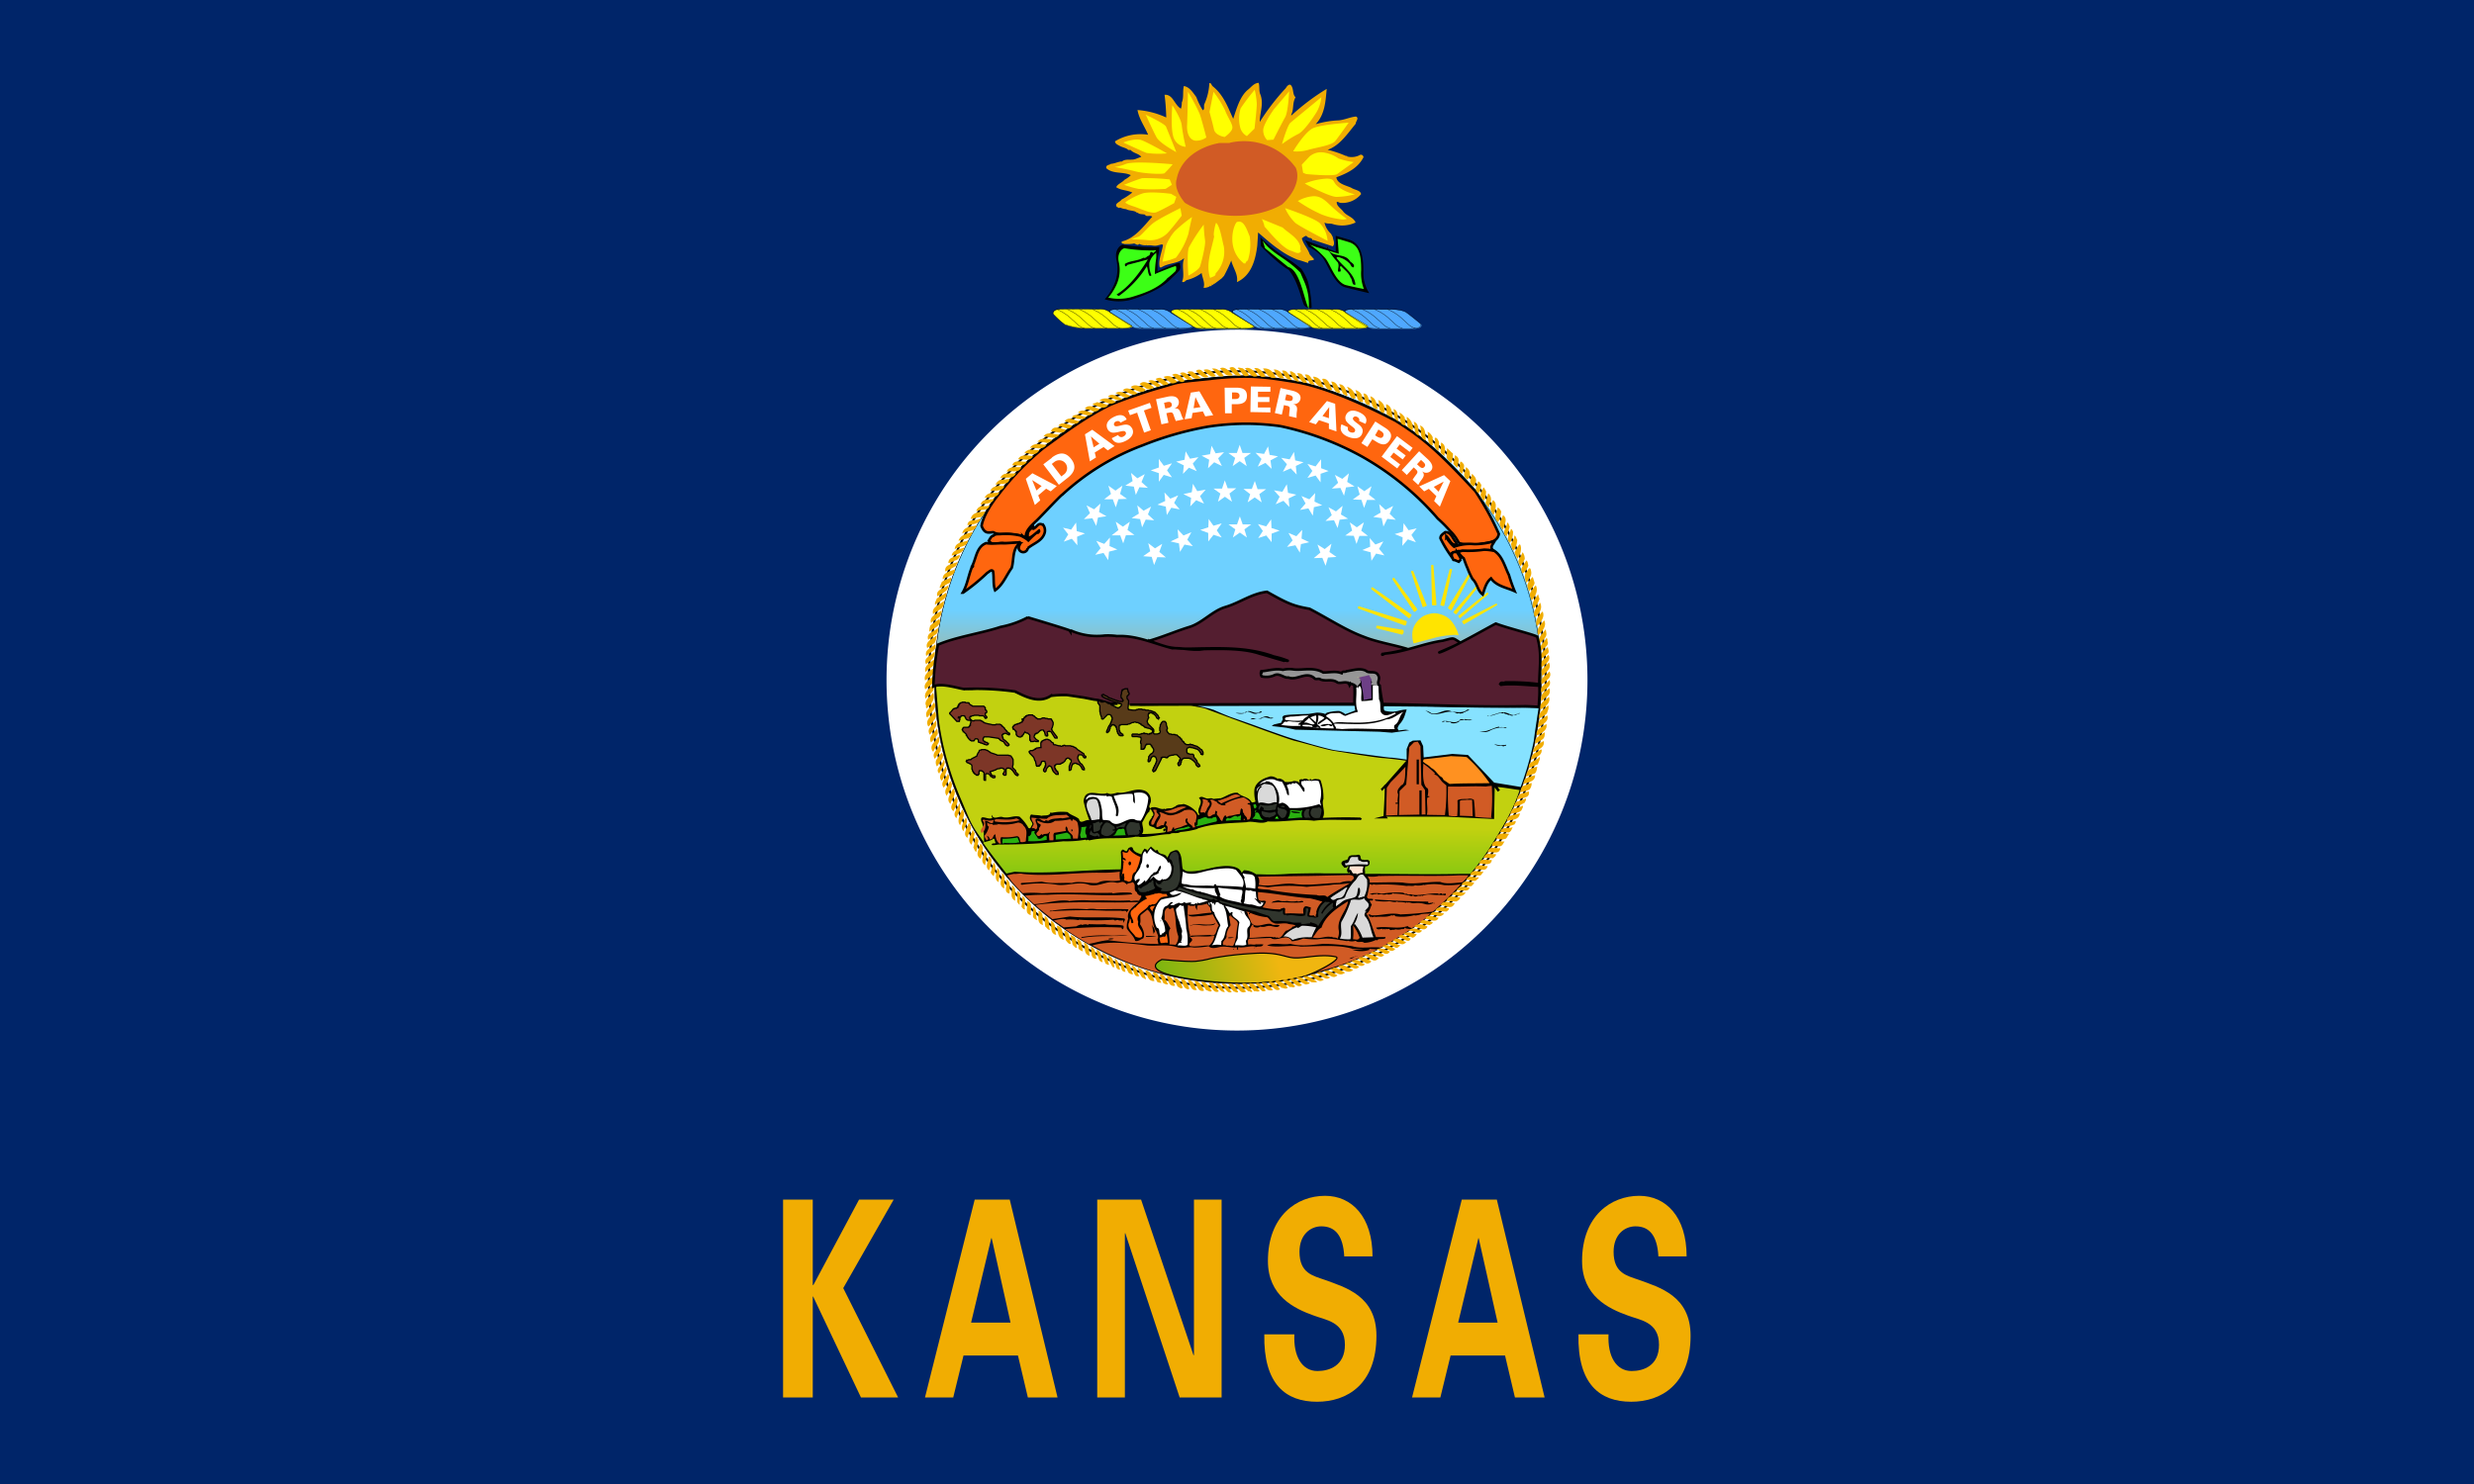 <svg xmlns="http://www.w3.org/2000/svg" width="500" height="300"><defs><linearGradient id="a" x1="2233.65" y1="8043.41" x2="2233.65" y2="8050.27" gradientTransform="matrix(6.98 0 0 -6.98 -15347.36 56297.87)" gradientUnits="userSpaceOnUse"><stop offset="0" stop-color="#ff8c00"/><stop offset=".36" stop-color="#b6ae7f"/><stop offset=".66" stop-color="#6ed0ff"/><stop offset="1" stop-color="#6ed0ff"/></linearGradient><linearGradient id="b" x1="2104.61" y1="7935.44" x2="2104.64" y2="7939.15" gradientTransform="matrix(6.98 0 0 -6.98 -14448.66 55582.13)" gradientUnits="userSpaceOnUse"><stop offset="0" stop-color="#29b910"/><stop offset="1" stop-color="#c2d110"/></linearGradient><linearGradient id="c" x1="2102.48" y1="7930.98" x2="2107.77" y2="7932.32" gradientTransform="matrix(6.98 0 0 -6.98 -14448.66 55582.13)" gradientUnits="userSpaceOnUse"><stop offset="0" stop-color="#38b610"/><stop offset="1" stop-color="#f0b610"/></linearGradient><linearGradient id="d" x1="2108.71" y1="7939.23" x2="2108.71" y2="7938.19" gradientTransform="matrix(6.98 0 0 -6.98 -14448.66 55582.13)" gradientUnits="userSpaceOnUse"><stop offset="0" stop-color="#86e2ff"/><stop offset="1" stop-color="#003f99"/></linearGradient><linearGradient id="e" x1="2104.91" y1="7942.5" x2="2104.91" y2="7940.2" gradientTransform="matrix(6.98 0 0 -6.98 -14448.66 55582.13)" gradientUnits="userSpaceOnUse"><stop offset="0" stop-color="#541e30"/><stop offset="1" stop-color="#7c4790"/></linearGradient></defs><path d="M0 300h500V0H0z" fill="#002569"/><path d="M164.3 259.78h.08l9.24-17.28h7l-10.2 17.9 11.09 22.1H174l-9.66-20.39h-.08v20.39h-6v-40h6v17.28M186.94 282.5l10.05-40h7.08l9.66 40h-6l-2-8.48h-11l-2.08 8.48zm17.29-15.13l-3.81-17.06h-.08l-4.08 17.06h8M238.41 282.5l-11-33.24-.07.11v33.13h-5.59v-40h8.86l10.61 31.5.08-.11V242.5h5.59v40h-8.48M271.67 253.91c-.23-4-1.73-6-4.62-6-2.19 0-4.42 1.66-4.42 5.15 0 4.32 2.69 4.82 5.08 5.66 4.23 1.54 10.47 3.26 10.47 11.3 0 9.91-6 13.35-12 13.35-6.35 0-10.85-3.55-10.66-13.63h6.08c-.23 4.44 1.54 7.42 4.66 7.42 2.39 0 5.55-1.05 5.55-5.31 0-4.72-4-5-6.36-5.93-3.88-1.39-9.2-3.94-9.2-11 0-9.14 5.85-13.18 11.55-13.18 5.39 0 9.59 4.21 9.59 12.24h-5.74M285.38 282.5l10.05-40h7.08l9.66 40h-6l-2-8.48h-11l-2.07 8.48zm17.29-15.13l-3.82-17.06h-.07l-4.08 17.06h8M335.16 253.91c-.23-4-1.73-6-4.62-6-2.2 0-4.43 1.66-4.43 5.15 0 4.32 2.69 4.82 5.08 5.66 4.24 1.54 10.48 3.26 10.48 11.3 0 9.91-6 13.35-12 13.35-6.35 0-10.86-3.55-10.66-13.63h6.08c-.23 4.44 1.54 7.42 4.66 7.42 2.39 0 5.54-1.05 5.54-5.31 0-4.72-4-5-6.35-5.93-3.89-1.39-9.2-3.94-9.2-11 0-9.14 5.85-13.18 11.55-13.18 5.39 0 9.58 4.21 9.58 12.24h-5.73" fill="#f1ad02"/><path d="M236.84 56.17c-2.17 2.35-5.7 3.61-8.23 4.42a9.85 9.85 0 01-5.34-.09 10.83 10.83 0 001.63-2.43 7.9 7.9 0 00.73-5.52c-.45-2.26 1-3.13 1.35-3.07a38.48 38.48 0 007.33.45 9.26 9.26 0 01-.27 1.89 17.68 17.68 0 00-.09 3s2.8-1.19 3.79-1.54.73.17.73.17a1.38 1.38 0 01-.09 1.18 21.48 21.48 0 01-1.54 1.54M254.84 49.75s3.43 3.61 5.6 4.79c2 2.38 2.72 6.69 3.17 7.21a1.55 1.55 0 001.47.47 22.74 22.74 0 00-.77-5.36 11.15 11.15 0 00-1.31-2.53 36.23 36.23 0 00-3.64-2.59 32.63 32.63 0 01-4.61-3.74l.09 1.8M264.52 49.93a7.66 7.66 0 012.8 2.17c1.08 1.44 2.35 5.42 4.61 6s4.8 1.17 4.8 1.17a7.48 7.48 0 01-1.18-4.52c0-3.07-.54-5.61-3-6.33s-2.6-.74-2.6-.74v3.18l-5.6-2.07-.59-.24.77 1.41"/><path d="M263.62 57a11.32 11.32 0 01.87 5.43c-.94-1.92-1.77-7.89-4.14-8.44-1.56-1.26-4.69-3.83-4.69-3.83l-.46-1.5c2 2.8 4.42 3.21 7.6 6.44M235.85 56.35c-2 2.11-4.87 3-7.15 3.7a9.55 9.55 0 01-4.72.11 10.16 10.16 0 001.46-2.2 7.13 7.13 0 00.66-5c-.41-2 .89-2.83 1.21-2.77a32.2 32.2 0 006.27.42 5.08 5.08 0 01.08 1.69 24.32 24.32 0 00-.26 3.1s2.6-1.08 3.53-1.4.72-.19.72-.19a1.23 1.23 0 01-.08 1 16.73 16.73 0 01-1.72 1.49M264.78 49.48a16.78 16.78 0 013.13 2.8c1 1.3 2.12 4.88 4.15 5.37s3.58.77 3.58.77a9 9 0 01-.54-3.79c0-2.77-.27-5-2.47-5.68s-2.29-.66-2.29-.66l.23 3-4.57-1.36-1.18-.45" fill="#3cff16"/><path d="M269.35 47.85c0 .54.59 1.38 0 1.95-1.27-.43-2.64-.87-4-1.32-.2.38 0-.36-.57-.36-1-.18-.4-.9-1.67.06.26 1.19 1.22 2.08 1.59 3.25l.9 1c-.42.39-1.3 0-1.22.75 0 0-1.31-.48-2.12-.67a17.18 17.18 0 01-3.89-2.17c-1.36-.9-4.1-3.35-4.1-3.35l-.17 2.67c-.37 3-1.24 6.06-4.12 7.37.31-1.54-.81-2.9-1.14-4.36a31.58 31.58 0 01-1.46 3.09l-.47.51-1.43 1.08h-.11l-.26.27-.11-.1c-.15.11-.1.38-.31.34l-.06-.1-.21.16a2.42 2.42 0 01-1.18.27c.34-1-.24-2-.39-3a8.18 8.18 0 01-3.09 1.45c-.21.23-.64.58-.86.26.6-1.21-.18-3.26.42-4.64h-.11c-1.21 1.07-3.11.88-4.49 1.79h-.33c-.37-1.43.44-3 .65-4.52-.28-.26-.49 0-.81 0-1 .36-1.36-.06-2.44.09v-.06a2.7 2.7 0 01-1.58-.26c-.26.44-.66 0-1-.08a4.57 4.57 0 01-.88.11h-1.13c-.17-.15-.44 0-.5-.25v-.27c2.53-.53 4.4-3 6.17-5-.5-.4-1.14.16-1.48-.42-.5-.14-1.14 0-1.48-.43l-.11.1c-.39-.58-1.53-.37-2.2-.78a3.47 3.47 0 01-1.25-.33c-.22.27-.39-.09-.61-.09-.62-.73.62-1 .93-1.51a13.93 13.93 0 002.17-1.42c-1-.51-2.24-.41-3.25-1.08.25-.66 1.17-.91 1.69-1.52a5.33 5.33 0 001.26-.92c-1.54-.75-3.59-.18-4.94-1.39-.18-.7.58-.62.94-.91.66 0 1.56-.49 2.21-.46.79-.68 2-.12 2.91-.58l1-.37c-.57-.68-1.55-.7-2.17-1.38H228c-.23-.37-1.11-.5-1.66-.8s-.94-.45-1-.95a9.89 9.89 0 016.69-1.33c-.61-1.55-1.81-3.13-2.14-5a16.82 16.82 0 015.81 1.51 44.08 44.08 0 00-.34-4.59c1.73-.12 2 2.09 3.31 2.8a3.82 3.82 0 00.17-1.24c.45-1 .13-2.19.42-3.33 1.2.22 1.84 1.34 2.52 2.23a15 15 0 001.3 2.67c.48-.24.13-.77.33-1.27a11.49 11.49 0 001-4.21c.37-.11.45.42.67.62 2.23 1.77 3.09 4.28 4.15 6.58.69-2 1.35-4.65 3.14-6 .58-.51 1.15-1.23 2-1.26.23.53.05 1.56.3 2.21.83 2-.08 3.8-.07 5.69a46 46 0 015.29-6.87c.15-.33.67-.89 1-.57.62.68.28 1.89.95 2.45-.71 1.18-.28 2.4-.9 3.56l.06.12a44.24 44.24 0 017.13-5.37c-.23 2.45-.35 5.17-2.23 7.14a19.31 19.31 0 014.64-.78c1.19-.09 2.37-.68 3.5-.77.72.29-.07 1-.05 1.46-1.66 2-3.21 4.41-5.67 5.26a21.48 21.48 0 013.68 1.24h.27v.12a3.6 3.6 0 002.69-.37c.38 0 .55.19.61.51-1.16 2.28-3.4 3.28-5.49 4.06.16 1.3 1.91 1.62 3 2.11.67.47 1.86.48 2 1.29a4.88 4.88 0 01-4.3 1.76 1.22 1.22 0 00-.61-.2c-.13.82.92 1.38 1.33 2 .74.89 2 1.06 2.47 2.18a6.41 6.41 0 01-4.61.32c-.49-.18-1.14 0-1.68-.3a4.25 4.25 0 001.32 2.25l.33.61" fill="#f1ad02"/><path d="M248.51 28.87a12.86 12.86 0 0113.38 5.06c1.08 2.73-.91 5.71-2.8 7.41-5.53 3.2-14.23 3-19.63-.35-1-1.22-2.18-3.11-1.64-4.82.81-4.26 4.86-6.58 8.63-7.26h2.06" fill="#d15b25"/><path d="M262.79 49.78c0 .27-.08.7.15 1-.52.84-1.47 0-2.18-.14-1.77-.69-4.24-3.78-5.2-4.83a5.5 5.5 0 00-.54-1.53l4.21 1.72c1 1 3.12 2.06 3.56 3.78M252.56 47.76a10.43 10.43 0 01-.41 5l-.11-.1-.46.72c0-.32-.22 0-.28-.21-3.88-3.15-1.67-8.67-1.17-8.31 1.36-.45 2 2 2.43 2.89M247.32 49.75a6.37 6.37 0 01-1.65 5.54c.08.6-.68.63-1.1.91-.93-2.89.28-5.71.82-8.44-.27-.15.2-2.49.4-2.71.79.68 1.21 3.58 1.53 4.7" fill="#ff0"/><path d="M234.1 50.84a3.76 3.76 0 00-1.81 2.29 5.32 5.32 0 00.42 2.53l-.32.17c-.46-.63-.32-1.29-.61-2a21 21 0 01-5.65 6c-.16-.1-.32-.09-.44-.31 2.54-1.55 4.66-4.4 6.3-7.07-1.34.37-2.58.7-4.09 1.08-.15.06-.2.38-.48.29a.77.77 0 01-.06-.48c1.17-.7 2.42-.53 3.75-1.24.44.21.59-.28 1.07-.41.26-.17.25-.51.35-.72.38-.18.51.46.76 0 .16-.22.64-.4.81-.08M272.84 52.82c.39.36 1 .61.75 1.21-.54.08-.56-.56-.9-.83a4.55 4.55 0 00-2.38-1.26l-.21.16c1.26 1.8 3.64 3.13 3.84 5.45-.81.2-.53-1-1-1.43-.32-1-1.32-1.63-1.94-2.36-.48.34.19.75-.12 1.14h-.44c-.12-.64.29-1.09-.06-1.84a17.94 17.94 0 01-2.22-3l.14-.17c.53 2.42 3.36 1.06 4.51 2.87"/><path d="M240.19 55.72s2.08-1.09 2.35-1.9 1.17-4.34 1-5.25a30.92 30.92 0 01-.27-3.16 37.49 37.49 0 00-3 4.62c-.45 1.17-.09 5.69-.09 5.69M235.66 49.65l-.72 3.26a12.14 12.14 0 002.71-.81 15.13 15.13 0 002.54-4.88c.27-1.44.72-3.34.72-3.34a28.48 28.48 0 00-3.52 2.89 10 10 0 00-1.73 2.88M259.72 42.07a9.28 9.28 0 002.08 3c1.18.9 6.51 3.61 6.51 3.61a5.82 5.82 0 00-1.62-3.61c-1.45-1.17-7-3-7-3M262.26 40.62a28.27 28.27 0 004.79 2.71 15.83 15.83 0 003.89 1 2.39 2.39 0 001.26-.09 28.37 28.37 0 01-2.8-2.24c-1.36-1.26-2.26-2.34-3.89-2.34a7.25 7.25 0 00-3.25 1M264.34 37.46s4.25 2.26 5.69 2.34a15.19 15.19 0 003.8-.53 8.74 8.74 0 01-3.17-1.36c-1.53-1.09-.63-1.71-2.44-1.81a14.11 14.11 0 00-4.52 1l.64.36M264 35.19s5.52.54 6.25 0 3.34-2.43 3.34-2.43a13.89 13.89 0 01-3.08-.73 7.07 7.07 0 00-2.8-1.17 3.58 3.58 0 00-3 .73c-.26.26-1.62 1.71-1.62 1.71l.27 1.63.63.26M272.56 24.8s-5.42.36-7.14 1.09-4.07 4.7-4.07 4.7a8.36 8.36 0 003-.28c1.44-.45 4.79-.89 5.51-1.8s2.71-3.71 2.71-3.71M267.05 19.65a7.38 7.38 0 01-1 3.07c-.9 1.45-2.71 4-3.79 4.42a23 23 0 00-3.17 2s1.08-3.8 1.72-4.34 6.24-5.15 6.24-5.15M260.54 18.47s-.19 4.16-.82 5.25-2.35 4.51-2.35 4.51l-1.27.09a2.81 2.81 0 01-.8-2c0-1.25 2.17-4.25 2.17-4.25l3.07-3.61M253.57 18.11A15.59 15.59 0 01254 21c0 1.07-.46 5-.46 5L252 27.51a2.82 2.82 0 01-1.27-1.45 7.07 7.07 0 010-4.15 39.76 39.76 0 012.89-3.8M245.25 18.56a21 21 0 012.36 3.8c.53 1.44 1.62 2.8 1.44 3.61s-1.54 1.72-1.54 1.72-1.9-.27-2.17-1.54-.9-3.52-.9-3.52l.81-4.07M240.09 18.56a41.37 41.37 0 012.36 4.44c.45 1.26 1.35 4.79 1.35 4.79a3.45 3.45 0 01-2.26.64c-1.17-.19-1.71-1.54-1.63-3.08s.18-6.78.18-6.78M236.93 21.27s1.81 2.72 1.9 4.07a38.72 38.72 0 00.81 4.34 2.8 2.8 0 01-2.35-1.62c-.81-1.63-.36-6.79-.36-6.79M231.51 23.17s3.88 1.8 4.15 2.44 2.08 5.15 2.08 5.15-3.34-1.79-4-3-2.07-4.34-2.07-4.34l-.18-.27M227.07 28.78s2.36-.9 3.62-.45 5.16 2.67 5.16 2.67a17.06 17.06 0 01-4.16-.09c-.91-.36-4.62-2.08-4.62-2.08M237 33.21s-7.59-.73-9.41-.09a9 9 0 01-2.35.64s2.54.44 4.26.89 5.51.64 5.87.36a22.55 22.55 0 001.63-1.8M236.39 36.27a46.09 46.09 0 00-5.52-.26c-.81.19-3.7 1.35-3.7 1.35a20.61 20.61 0 002.89.82 37.46 37.46 0 005.51 0l1.27-.82-.45-1.09M236.66 39.18s-4.07-.55-5.7-.09a13.49 13.49 0 00-3.52 1.8s-.09.27 1.62.82 3.62 1.62 4.71 1.17 3.52-1.81 3.52-1.81l.45-1.27-1.08-.62M238.56 42.07s-3.71 1.81-5.16 2.79-2.71 2.81-3.34 3a12.65 12.65 0 00-1.45.53 34.92 34.92 0 013.62.18 5 5 0 003.71-1.44c.81-.82 2.89-3.53 2.89-3.53l-.27-1.53" fill="#ff0"/><path d="M224.36 63.14s-.42-.53 1.28-.58 7.64 0 8.7 0a3.28 3.28 0 012.34.72c.95.62 4.35 2.65 4.35 2.65s.41.53-2.55.53h-7.43c-1.59 0-1.7-.1-2.33-.43s-4.36-2.85-4.36-2.85M249.2 63.14s-.42-.53 1.27-.58 6.69 0 7.75 0a3.28 3.28 0 012.34.72c.95.62 4.35 2.65 4.35 2.65s.42.53-2.55.53h-6.47c-1.6 0-1.7-.1-2.34-.43s-4.35-2.85-4.35-2.85M271.91 63.14s-.42-.53 1.28-.58 6.05 0 7.11 0 3.08 0 4 .67 2.86 2.27 2.86 2.27.85 1-2.11 1h-6.45c-1.59 0-1.7-.1-2.33-.43s-4.36-2.85-4.36-2.85" fill="#4fa8ff"/><path d="M236.78 63.14s-.42-.53 1.27-.58 7.65 0 8.71 0a3.28 3.28 0 012.34.72c1 .62 4.35 2.65 4.35 2.65s.41.53-2.55.53h-7.43c-1.6 0-1.7-.1-2.33-.43s-4.36-2.85-4.36-2.85M260.45 63.14s-.42-.53 1.28-.58 7 0 8.06 0a3.27 3.27 0 012.34.72c.95.62 4.35 2.65 4.35 2.65s.41.53-2.55.53h-6.79c-1.59 0-1.7-.1-2.34-.43s-4.35-2.85-4.35-2.85M212.9 63.52s-.32-.91 1.38-1 6.8 0 7.85 0a3.27 3.27 0 012.34.72c1 .62 4.35 2.65 4.35 2.65s.43.53-2.55.53h-6.58a13.49 13.49 0 01-4.45-.77 18.13 18.13 0 01-2.34-2.13" fill="#ff0"/><path d="M224.27 63.1s-.42-.53 1.28-.57 7.64-.05 8.7-.05a3.28 3.28 0 012.34.72c.95.63 4.34 2.65 4.34 2.65s.42.53-2.54.53H231c-1.59 0-1.7-.1-2.33-.43s-4.36-2.85-4.36-2.85zM249.11 63.1s-.42-.53 1.27-.57 6.69-.05 7.75-.05a3.28 3.28 0 012.34.72c.95.63 4.34 2.65 4.34 2.65s.43.53-2.54.53h-6.47c-1.6 0-1.7-.1-2.34-.43s-4.35-2.85-4.35-2.85zM271.82 63.1s-.42-.53 1.27-.57 6.06-.05 7.12-.05 3.08.05 4 .68 2.86 2.26 2.86 2.26.85 1-2.11 1h-6.48c-1.59 0-1.7-.1-2.33-.43s-4.36-2.85-4.36-2.85z" fill="none" stroke="#000" stroke-width=".07"/><path d="M236.69 63.1s-.42-.53 1.27-.57 7.65-.05 8.71-.05a3.28 3.28 0 012.34.72c1 .63 4.34 2.65 4.34 2.65s.42.53-2.54.53h-7.43c-1.6 0-1.7-.1-2.33-.43s-4.36-2.85-4.36-2.85zM260.36 63.1s-.42-.53 1.27-.57 7-.05 8.07-.05a3.28 3.28 0 012.34.72c.95.63 4.35 2.65 4.35 2.65s.41.53-2.55.53h-6.79c-1.6 0-1.7-.1-2.34-.43s-4.35-2.85-4.35-2.85zM212.81 63.49s-.32-.92 1.38-1 6.8-.05 7.85-.05a3.27 3.27 0 012.34.72c1 .63 4.35 2.65 4.35 2.65s.42.53-2.55.53h-6.58a13.43 13.43 0 01-4.45-.77 18.21 18.21 0 01-2.34-2.12z" fill="none" stroke="#000" stroke-width=".07"/><path d="M215.68 62.53a9.57 9.57 0 013.18 2.12c.74.57 1.38 1.53 2.43 1.68M213.55 62.53a9.46 9.46 0 013.18 2.12c.75.57 1.39 1.53 2.44 1.68M218.12 62.53a9.57 9.57 0 013.18 2.12c.74.57 1.38 1.53 2.44 1.68M220.77 62.53a9.76 9.76 0 013.23 2.12c.74.57 1.37 1.53 2.44 1.68M227.56 62.53a9.76 9.76 0 013.19 2.12c.74.57 1.38 1.53 2.43 1.68M225.44 62.53a9.76 9.76 0 013.19 2.12c.74.57 1.37 1.53 2.43 1.68M230 62.53a9.53 9.53 0 013.19 2.12c.74.57 1.38 1.53 2.44 1.68M232.65 62.53a9.53 9.53 0 013.19 2.12c.75.57 1.38 1.53 2.44 1.68M240.09 62.53a9.57 9.57 0 013.18 2.12c.75.57 1.38 1.53 2.44 1.68M238 62.53a9.53 9.53 0 013.19 2.12c.74.57 1.38 1.53 2.44 1.68M242.53 62.53a9.57 9.57 0 013.18 2.12c.75.57 1.38 1.53 2.45 1.68M245.19 62.53a9.8 9.8 0 013.18 2.12c.74.57 1.38 1.53 2.44 1.68M252 62.53a9.69 9.69 0 013.18 2.12c.74.57 1.38 1.53 2.43 1.68M249.85 62.53a9.46 9.46 0 013.15 2.12c.75.57 1.39 1.53 2.45 1.68M254.42 62.53a9.57 9.57 0 013.18 2.12c.74.57 1.38 1.53 2.44 1.68M257.07 62.53a9.76 9.76 0 013.19 2.12c.73.57 1.37 1.53 2.43 1.68M263.76 62.53a9.57 9.57 0 013.18 2.12c.74.57 1.38 1.53 2.45 1.68M261.63 62.53a9.35 9.35 0 013.18 2.12c.75.57 1.39 1.53 2.44 1.68M266.2 62.53a9.76 9.76 0 013.19 2.12c.73.57 1.37 1.53 2.42 1.68M268.85 62.53a9.76 9.76 0 013.15 2.12c.74.57 1.37 1.53 2.43 1.68M275.33 62.53a9.8 9.8 0 013.18 2.12c.74.57 1.38 1.53 2.43 1.68M273.21 62.53a9.8 9.8 0 013.18 2.12c.74.57 1.37 1.53 2.43 1.68M277.76 62.53a9.53 9.53 0 013.24 2.12c.74.57 1.38 1.53 2.44 1.68M280.42 62.53a9.76 9.76 0 013.19 2.12c.74.57 1.38 1.53 2.43 1.68" fill="none" stroke="#000" stroke-width=".07"/><path d="M320.83 137.5a70.83 70.83 0 11-141.66 0 70.83 70.83 0 11141.66-.05v.05z" fill="#fff"/><path d="M311.53 137.5a61.34 61.34 0 11-61.34-61.34 61.34 61.34 0 0161.34 61.34z"/><path d="M188.88 137.47a61.43 61.43 0 11122.86 0H188.88z" fill="url(#a)"/><path d="M293.2 125.41a4.46 4.46 0 00-2.14-1.24 3.63 3.63 0 00-2.35 0 3.89 3.89 0 00-2 1.14 4.41 4.41 0 00-1.24 2.34 5.44 5.44 0 00.23 2.43l4.55-1.22a17 17 0 012.72-.44 5.9 5.9 0 011.82 0 7.51 7.51 0 00-1.57-3zM278.36 126.48s-.13-.08-.19.22 0 .31 0 .31l5.21 1.29a1 1 0 00.3-.42 1 1 0 00-.06-.53M274.64 122.56s-.12 0-.18.18 0 .25 0 .25l9.53 3.48a.82.82 0 00.25-.37 1.51 1.51 0 00.05-.54M295.48 125.56a1.68 1.68 0 00.14.37 1.2 1.2 0 00.26.28l6.67-3.87a.27.27 0 000-.23.2.2 0 00-.19-.08M300.76 120.15a.2.2 0 000-.26.24.24 0 00-.27-.06l-5.78 4.69a.92.92 0 00.13.25 1.47 1.47 0 00.23.23M284.75 125a.94.94 0 00.35-.31 1.06 1.06 0 00.18-.43l-7.85-5.53a.25.25 0 00-.27.1.33.33 0 000 .31M293.75 123.71a.87.87 0 00.19.28 2.13 2.13 0 00.35.21l4.77-5.94s.11-.2 0-.28a.34.34 0 00-.28 0M281.79 116.83a.17.17 0 00-.23 0 .37.37 0 00-.16.28l4.41 6.6a1.34 1.34 0 00.38-.2 1.19 1.19 0 00.27-.34M297.38 115.91s.06-.12-.1-.21a.3.3 0 00-.28 0l-4.37 7.17a.81.81 0 00.33.32 1.88 1.88 0 00.39.2M285.66 115.55a.22.22 0 00-.31-.15c-.25.1-.15.27-.15.27l2.32 7.06a1.45 1.45 0 00.46-.11 1 1 0 00.39-.23M293.45 115.23s.1-.17-.19-.22-.29.09-.29.09l-1.89 7.22a2.1 2.1 0 00.39.17 1.52 1.52 0 00.4 0M289.7 114.31s0-.14-.24-.13-.22.14-.22.14l.16 8a1.16 1.16 0 00.51.07.91.91 0 00.41-.1" fill="#ffe400"/><path d="M244.83 76.55c7.84-.84 10.9-.29 16.72.62s14 4.48 20.53 7.91c5.81 3.63 8.94 6.52 16.09 14.2a57.51 57.51 0 014.75 8.66c-.36 1.93-2.53 1.73-4 2.11 0 0-3.71.13-4.13-.37a8.33 8.33 0 00-1.68-2.3 28.87 28.87 0 00-2.53-2.55A57.64 57.64 0 00275 92.15a60.11 60.11 0 00-16.21-6 49.84 49.84 0 00-14.81.13A66.39 66.39 0 00231 90a49.52 49.52 0 00-16.31 10c-.35.13-5.12 5.3-5.35 5.39-.89.88-2.13 1.92-2 3.23a13.27 13.27 0 00-3.06-.61c-1.24-.15-2.39.25-3.53-.42-.84 0-1.71.5-2.37-1.27.43-2.77 3.37-6.28 3.37-6.28a56.71 56.71 0 019.07-9.43c5.34-3.89 8.91-6.5 13.59-8.79a100.88 100.88 0 0110.19-3.5c3.93-1.14 2.72-1 10.2-1.75z" fill="#ff660f" stroke="#000" stroke-width=".52"/><path d="M210.63 105.89a1.89 1.89 0 01.51 1.78c-.46 1.69-2.15 2.11-3.43 3.16a.92.92 0 01-1.67.39c-.57-.72.69-1.63-.13-1.58a11.71 11.71 0 01-3.15.14c-.81-.07-2 .46-2.65-.16l-.27-.29c.22-.37.52-1 .88-1 .43-.45 1-.31 1.55-.37a12.92 12.92 0 014 .31 9.92 9.92 0 011.31.76c.47.3-.35-.3-.57-.39s-.24-.17-.24-.17a5.2 5.2 0 011.06.78 17.74 17.74 0 011.88-1.74c.23-.25 0 .22.09 0a.46.46 0 01.37-.31c-.23.13-.27.65-.56.46-.43.22-.77.62-1.23.88l-.63.31c-.32-1.73.63-1.75 1.05-2.44l.1.45c.72-.31.92-1.33 1.9-.73" fill="#ff660f" stroke="#000" stroke-width=".52"/><path d="M203 109.84l2.79-.18c0 .08.17.12.36.15-1.63 1.1-1.19 3.41-1.69 5-1.1 1.52-1.75 3.39-3.35 4.52-.44-1.14-.18-2.63-.42-3.86-.33-.43-.79.15-1.15.33a40.26 40.26 0 01-4.89 4h-.08c.94-1.59 1.15-3.48 1.85-5.14.2-.05.31-.34.11-.32.78-1.56.85-3.84 2.79-4.55 1.24.24 2.59-.06 3.68.06M294.35 109.62v.52c-1.09 0-1.17-.73-1.94-1.64l-.1.11a7.39 7.39 0 001.57 1.91A9.37 9.37 0 01298 110a14.7 14.7 0 004.05-.6c-.32.69-1.09 1.24-.17 1.93-.64.07-5 .11-7.25.08-.43.25-1.36.21-1.5.81a24 24 0 01-2-3.37c-.06-.63.56-.94.95-1.27 1.28-.05 1.49 1.39 2.24 2.08" fill="#ff660f" stroke="#000" stroke-width=".52"/><path d="M302.13 111.45c1.56 1.11 2 3.12 2.82 4.77a31.28 31.28 0 001.16 3.29c-1.63-.75-3.64-1-4.77-2.59-1 .8-1.29 2.13-1.68 3.26-1.11-.83-1-2.11-2.08-3.16a15.58 15.58 0 01-1-2.18c-.37-.81-.52-1.36-.78-2-.53-.34-.75-.9-1.28-1.15a6.74 6.74 0 011.06-.37 22.3 22.3 0 004.31-.19 8.89 8.89 0 012.25.28" fill="#ff660f" stroke="#000" stroke-width=".52"/><path d="M295.27 113.07l-.45.49-.82-.34c-.52.06-.24-.37-.57-.64-.17-1.25.68-.92 1-1a10.86 10.86 0 01.88 1.52" fill="#ff660f" stroke="#000" stroke-width=".52"/><path d="M268 144.8a4.91 4.91 0 011.52 1.38c.95-.36 2.12-.09 3.31-.13 3.33.16 6.6-.16 9.3-1.82l-.17-.16c-.87.2-2.08 1.12-2.88-.09-.24-.84.05-1.88-.38-2.59l-.1-2.75a1.46 1.46 0 00-1.16 0v2.88a15 15 0 01-2.28.21c-.19-.88.24-2.09-.27-3a.3.3 0 00-.35.13v.28l-.29-.27-.15.17c.13 1.63-.32 3.33.34 4.86a12.73 12.73 0 00-2.49.81c-.56 0-.91-.61-1.46-.58-.88.07-1.8-.09-2.42.53l-.11.13" fill="#fff"/><path d="M204 177.56c.2.25.34.51.54.76.73.79 1.32 1.47 2.16 2.25a20.9 20.9 0 013.88 0c4.74-.25 9.79 0 14.19-.08l.12.12a16.1 16.1 0 013.68-.14c.08.11.24.15.24.31-5.37.55-11.2-.27-17.15.11a38.7 38.7 0 00-4.53.17l1.84 1.73c2.31-.12 5-1 7-.69v.07a23.31 23.31 0 014.12-.15 13.1 13.1 0 001.63 0c2.49 0 4 .13 6.56 0l.29.14a6.61 6.61 0 011.67-.06v-.24l.08.08.37-.73c0-.08-.41-.39-.4-.11-.09-.27-.53-.29-.47-.7-1-.49 0-1.6-.95-2.08-.31.29-1 .08-1.14.56 0-.08-.21-.19 0-.28h-.24c-.67-.7-1.08 0-1.93-.17-2-.48-3.36.93-5.46.44-1.91-.76-4.39.24-6.36 0a23.13 23.13 0 00-7.24 0l-.24-.19.15-.17 4.15-.27c1.86.49 4.32.16 6.05.26 1.58-.5 3.45.15 5.2 0 1.56-.85 2.79-.14 4.57-.53a5.46 5.46 0 01-.06-1.76 25.35 25.35 0 01-3.51.22c-5.64-.11-10.89.83-16.1.23-.55-.16-1.28.07-1.85 0l-1.33.31M254.24 177.22a1.89 1.89 0 01.13 1.63c2.33.55 4.62-.42 7-.18 3.29.47 6.18-.15 9.42-.19a4.53 4.53 0 012.27-.33c.23-.17.27-.32.5-.45.14-.65-.18-.68-.75-.81 0 0-7.73.19-8.73.19s-9.83.14-9.83.14M232.77 166.75c-.52-.87 1.22-1.91.32-2.88v-.19a2.11 2.11 0 01.92.16s-.16 0-.21-.07c-.29.45.27.64.4 1.07a6.62 6.62 0 00-1 1.82l-.43.09" fill="#d15b25"/><path d="M246.63 161.41c1.21-.42 2.32-1.31 3.53-1.13.79.86 2.22.72 2.83 1.94a1.57 1.57 0 00.75-.18 6.78 6.78 0 01-.21-2.51c.3-1.46 1.8-2.19 2.9-2.48.51-.29 1.37.07 1.82.42l.07-.09a1.59 1.59 0 011.35.68 4.32 4.32 0 001.91-.2c.36.11.84 0 1 .41 0-.16.16-.25 0-.37 0-.47.47-.33.59-.38.2.19.35-.21.55-.09.52-.07.61.26 1 .32v-.25a.25.25 0 01.33.24 1.45 1.45 0 011.19-.21.74.74 0 01.65.22 10.63 10.63 0 01.58 3.78c-.48 1.1.54 2.61-.14 3.8 2.68-.1 4.95-.14 7.64-.05l.29.28c-.16 0-.22.44-.52.09l.09.08c-2.88.15-6.17-.21-9.27.19-3.14-.41-6.31.31-9.36.14-1.33.69-2.92-.21-4.31.16-3.23.2-6.75.21-9.87 1.29l-.08.08a16.33 16.33 0 01-3.37.6c-.74.47-1.56 0-2.14.44-1.92 0-3.9.62-6 .58-.12 0-.52-.18-.64 0 0 0-.08 0-.08-.11-3 .67-6.24 0-9.53.79-.16 0-.41-.3-.52 0-.11 0-.2-.08-.28-.14a22.88 22.88 0 01-4.47.32 123.14 123.14 0 01-12.65.66c-.64-.09-1.31.25-1.83.07.05-.48.5-.18.82-.39-.25-.27-.11-.76-.47-.9-.35.49-1.71.61-2.1.86 1.47 2.09 3.11 4.19 4.71 6.22l1.68-.36c7.33.49 14-.4 21.45-.48a20.23 20.23 0 000-3.56l.27-.41c.32-.09.45.19.69.26.41.22.34-.54.74-.66.19-.14.59-.23.72.09.19.83 1.11 1 1.72 1.25a3.84 3.84 0 01.67-1.18c.18.19.53.1.5.46l.77-.87 1 .88c0-.2.36-.17.4-.13.16 1.11 1.57.46 1.85 1.49.36-.25.37-.9.84-1.19.43-.1.86-.47 1.35-.25 1 1 .7 2.69 1 3.76l.73.41c3 .34 5.79-1.29 8.88-1 .88.09 2 .41 2.29 1.36l.46-.54a4.4 4.4 0 012.46.83h.94a48.6 48.6 0 005.29-.07c1.1-.1 6.63-.17 7.26-.13s5.48 0 5.48 0a.39.39 0 00-.1-.24s-.15.28-.28.09c-.37-.34-.15-.87.12-1.25h-.32v.16c-.11.13-.35.05-.55.1-.22-.32-.58-.54-.6-.94.14-.6.9-.47 1.33-.81.08-1.12 1.26-.6 2.05-.87.84 0 .16 1.07 1 1 .48.22.86-.23 1.32.31a1.67 1.67 0 01-.05.64.77.77 0 01-.79.39c-.26.53 0 1-.1 1.52 6.44 0 13.68.16 19.51 0h1.75a39.93 39.93 0 003.94-5.26c1.86-2.91 4.82-7.54 6.06-11.68-1.16-.15-3.33-.54-4.45-.61l.48.64-.44.31-.63-.86-.12 6.38s-9.67-.48-10.27-.48h-11.48l.29.36h-2.8l1.91-.49s.25-4.19.25-5.6c-.18.05-.5.57-.6.51s0-.38-.27-.3c.8-.76.82-.94 1-1l4.22-4.79s-3.07-.43-4.77-.54-9.79-1.45-9.79-1.45c-1.75-.25-6.16-1.61-7.89-2s-17.39-6.24-18-6.49-2.3-.45-2.85-.65-10.32 0-10.32 0l-.78-.08-3.93-.3a12.44 12.44 0 01-1.6-.13c-.37-.07-1.67-.54-1.87-.62a4.2 4.2 0 00-.87-.09l-4.74-.77-1-.06a14.27 14.27 0 00-1.95 0c-1.8-.13-3 1.11-4.57.81-2.85-.41-5.09-2.57-8.34-1.88-1.9-.57-3.84.13-5.76-.11s-4.27-1.35-6-.56l.58 6.95a60.84 60.84 0 004.44 15.73c2.35 5.56 2 5 4.7 8.84 0-.45-.11-3.78-.53-4.21-.55-1.93 1.47-.17 2.21-.88a.41.41 0 01-.1-.55c.28 1.15 1.48.1 2.25.47 1.33.23 2.07-.39 3.32-.12a8.73 8.73 0 011.81 2.29c.48.27.5-.38.77-.67.06-.4-.22-.62-.36-.9a1 1 0 01.12-1.16c.69.17 1.53.09 2.09.28.55-.19 1.72.17 1.85-.79 0 .07.16.11.17.2a9.67 9.67 0 013.27-.17c.66.65 1.59.79 2.29 1.39.25 1.24 1.32 0 2.09.25A26.63 26.63 0 01219 162c.25-3 3.21-1 4.78-1.7.61.43 1.44.07 2.08-.07 2.05.28 3.67-1.22 5.67-.3a2.07 2.07 0 011.06 1.85c.1.59-.75 1.42 0 1.63 0 .24-.39.3-.25.62-.63.42-1 1.47-1.48 2.21-.06.76.5 1.66-.07 2.36a28.53 28.53 0 004.5-.33c.24 0 .39-.25.23-.4-.08 0-.16.2-.28.2s-.12-.07-.08-.16c-.17-.1 0-.35.1-.4s.13 0 .09.12l.07-.08.17.15c-.17-.15 0-.51-.26-.54-.11.28-.47.21-.62.41-.72 0-.92.2-1.45-.3l-.86-.29a.46.46 0 01-.16-.23c-.26-.59.28-1.05.58-1.54l-.08-.08c.9-.55-.24-1.19-.15-1.79.12-.12.27-.21.36-.13.83-.23 1.62.58 2.41.27l.12.11c.47-.26.87-.11 1.39-.25.2 0 .39-.3.55-.22.7-.67 1.07-.36 1.78-.59a5 5 0 012.66 1.7c.17.15.19.76.58.43-.89-1.17 1-2.29-.13-3.32.54-.62 1.25.15 1.8.09.37 0 .72-.18 1.09.08l1.46-.14" fill="url(#b)"/><path d="M246.8 162.45a21.46 21.46 0 013.9-1.47c-1-.95-2.07.12-2.95.35a15.13 15.13 0 01-1.69.55 4.22 4.22 0 01.74.57" fill="#d15b25"/><path d="M267.42 136.33c1.64-.06 3.23-.44 4.71.55.16.11-.07.44.21.43.39-.17-.14-.39.14-.61a3.43 3.43 0 011.92 1 2.8 2.8 0 01-.1-.48c.27.07.33.39.38.63l-.15.17c0-.08 0-.12-.09-.16 0 .32-.3.41-.55.3a1.53 1.53 0 01-.45-.35l-.08.1a.48.48 0 00-.72-.07c.15-.2-.25-.19-.37-.42-1.57.94-2.84-.93-4.53-.31-.9-.4-2.05-.17-2.83-.89a5.66 5.66 0 00-2.67.29c-1.09-.11-2.44.21-3.46-.59a11.76 11.76 0 00-2.43.37c-.14.45-.6 0-.79.19-.17-.11-.56 0-.53-.34a18.75 18.75 0 014.29-.51c.24-.1.49.09.81 0 2.49.51 5.17-.66 7.29.65" fill="#969696" stroke="#969696" stroke-width=".62"/><path d="M277.78 136.23a1 1 0 01.55.78.34.34 0 00-.43.29c.69.3-.44 1 .48 1.06-.37-.18-.56-.06-.89-.16.34-.5-.35-.9-.49-1.35-.75-.93-2.31.14-3-.48-.11 0-.07.16-.07.24-.93-.37-1.63.3-2.45-.51 1.52.23 2.36-.93 3.85-.5a4.27 4.27 0 002.47.63" fill="#969696" stroke="#969696" stroke-width=".62"/><path d="M277.11 137.69l.06 3.52-1.56.3a19.11 19.11 0 00-.47-3.1 1.5 1.5 0 00-.57-1.42c.47-.18 1.47-.31 2.11-.53l.57 1" fill="#6d3f86"/><path d="M219.66 140.84c-.29-.06-.06-.27 0-.4v.4" fill="#787878"/><path d="M299 138.12a24.92 24.92 0 004.24 0l-.28.09.17.15a36.87 36.87 0 01-4.84-.09l-.2.13c0-.09 0-.17-.08-.2l-.08.08c-2.41.57-5.72-.11-8.71.16a22.15 22.15 0 013.94-.3c2 .45 4-.19 5.84 0"/><path d="M283.82 143.8c-1.1.64-.88 2.23-2 2.79-.07.33-.14.53.11.8-3.71.1-7.13-.25-10.68 0l-1.28-.11c.11-.24-.22-.56-.31-.75v-.24c3.56 0 7.18.53 10.53-.87 1.36 0 2.35-1.13 3.62-1.58M264.49 144.64c-.34.29-1 .56-1.2 1a12.65 12.65 0 01-3.52-.11c-.35-.62.62-.54 1-.67 1.48 0 2.08-.24 3.75-.22M265.93 144.59c.22.47 0 1 0 1.44l-1.11-1a7.64 7.64 0 011.14-.4" fill="#fff"/><path d="M267.67 145.12c-.27.37-1 .6-1.4 1.13l.21.19 1.64-1.14c.41.31 1 .69 1.12 1.2a3.75 3.75 0 00-2.39.13c.54.46 1.19-.09 1.75-.07a.51.51 0 00.57.22l.15-.17a1.34 1.34 0 01.23.64 32.31 32.31 0 01-5.06-.38 4.64 4.64 0 01-1.28-.1c.08 0 0-.12 0-.21a4.75 4.75 0 012 .13.33.33 0 00.3.35c.4.14.79-.35 1.08.12.08 0 .24 0 .28-.09-.14-.44-.86-.45-.6-1.06a3 3 0 00.15-1.37 2.17 2.17 0 011.25.48" fill="#fff"/><path d="M265.71 146.31c-.62.46-1.33-.43-2.16-.2.3-.4.74-.66 1-1l1.2 1.23M263 145.93c-.11.21-.67.15-.54.59 0 .07.56-.18.37.22a19.44 19.44 0 01-4.05-.21c.6.05.61-.91 1.26-.57.31-.33 1.08 0 1.6-.06a3.89 3.89 0 001.36 0" fill="#fff"/><path d="M307.39 144.21v-.16h.2l-.19.16M291.37 145.88c.13.32-.36 0-.43.1.15-.25.32.14.43-.1M305.35 147.45l-.69-.26.8.05-.11.21M297.72 147.81a.24.24 0 01-.16-.07c-.11.28-.28 0-.36 0l.52.07M298 147.87c0-.2-.21 0-.17-.15l.52.06-.35.09"/><path d="M287.08 150.84l.18 7.81.74 1.07.1 4.93-5.38.11.14-4.86 1.34-1.32.63-7.57.93-.95.78-.13.54.91" fill="#d15b25"/><path d="M291.73 157.62c-.13-.26-.26-.5-.5-.58-.74-.53-1.14-1.43-2-1.8-.42-.55-1.23-.84-1.65-1.3l.15-.45c1.83-.18 3.66-.41 5.53-.64 1.05.08 2 .05 3.17.2a29.39 29.39 0 014.63 5.27c-2.77.06-5.49 0-8.1.16l-1.28-.86" fill="#ff9120"/><path d="M291.56 158.13c-.56-.51-.94-1.51-1.71-1.55l.19-.21a18.54 18.54 0 00-2.39-2c0 1-.35 4.39.87 5 .29.35 0 1.58 0 1.58a.89.89 0 01.45.06l-.52.27c-.16 1.12.17 2.27-.07 3.44l3.64.06a37.23 37.23 0 00.29-6l-.72-.61M283.22 158.73c-.46.58-.82.8-.79 1.53.33.38-.12 1.27.07 2-.16 0-.4 0-.52.1.09.23.33.1.53.13l-.08 2.28-2.31.09.15-5.6.78-1.12c1.3-1.3 1.79-1.82 3-3.14-.12 1 .13 3.43-.81 3.74" fill="#d15b25"/><path d="M259.07 158a8.17 8.17 0 011.05 2.53c.13.07.18.31.37.22a3.77 3.77 0 00-.43-1.94c.07-.2.35-.21.55-.3s.28 0 .37.14c0-.16.3-.41.14-.36.24 0 .65.29.76-.11v.08c.73.3 1.17 1.2 1.55 1.79.39 0 .14-.53.21-.65-.3-.44-.87-.85-.57-1.5.36.1.59-.22.88 0l.11-.13c.21.15.84 0 1 .12a2.85 2.85 0 011.44 0 6.26 6.26 0 01.28 4.1l.19.84h-.16c0-.12-.13-.19-.21-.27a16.32 16.32 0 01-6 .78 2.36 2.36 0 00-1.16-1c-.37-.18-.68.11-1 .13a4.45 4.45 0 00-1.52-4.34l-.07.08a1.37 1.37 0 00-1.09-.24c0 .4-.43.09-.63.3l-.63.3a3.28 3.28 0 013-1 5.35 5.35 0 001.54.46" fill="#fff"/><path d="M257.56 159.37a5.87 5.87 0 01.47 2.86c-.53-.22-1.07.24-1.67.22s-1.38-.42-2-.08c-.28-1-.38-2.67.68-3.34-.09-.12-.29-.19-.36-.07a2.47 2.47 0 00-.68 1.1c-.23-1 .95-1.19 1.5-1.61.76.13 1.76.05 2.07.92" fill="#d9d9d9"/><path d="M222.62 166.08a.5.5 0 01-.39.28c-.11-.72-.91.31-1.36 0 .18.52 0 1.32.23 1.87.47-.18 1.43-.21 1.24-1 0-.34.45-.63.53-.91l-.25-.17" fill="#30352d"/><path d="M222.93 165.78c-.31-.63-.1-1.64-.29-2.4s-.23-1.79-1.08-2.16a2.28 2.28 0 00-1.68.11l-.34.37c-.21-.35.29-.77.64-1 1.16-.05 2.33.23 3.44.15l.17.24c.23-.3.64-.11.92 0 .25 1.15 1.17 2.31.78 3.77a.46.46 0 00.37.15 2.88 2.88 0 000-2.16l-.79-1.94a13.5 13.5 0 013.78-.42c.38.63-.14 1.57.51 1.9a7.06 7.06 0 00-.2-2.07c1.08-.2 2.51-.28 2.92 1a9.74 9.74 0 01-1.52 4.59l-.69-.05a2 2 0 01-.59-.23c-1.74-.46-3.44 2.08-4.95.3a3.53 3.53 0 00-1.2-.15h-.2" fill="#fff"/><path d="M229.68 166.35a3.12 3.12 0 00-1.34-.13 2.62 2.62 0 00-.68.94 3.17 3.17 0 00.38 1.74 1.31 1.31 0 01.64-.1c.63-.14 1.33.23 1.62-.43.07-.23-.17-.42-.1-.58s.29.22.32.06l-.29-1.5h-.55" fill="#30352d"/><path d="M221.79 161.93a7.77 7.77 0 01.41 3.71c-.68 0-1 .2-1.63.14-.25-1.3-1.59-2.81-.59-4 .55-.26 1.5-.53 1.81.17" fill="#d9d9d9"/><path d="M300.29 159a7.44 7.44 0 011.2-.13 37.28 37.28 0 01-.13 6.36l.17.12a31.14 31.14 0 01-3.41-.23 30.71 30.71 0 00-.25-3.43 1.45 1.45 0 00-1.16-.19c-.48.09-1.57-.11-2.15.31a31 31 0 01-.05 3.17 5 5 0 01-1.72-.11 49.92 49.92 0 01-.14-5.87c2.89.09 4.84-.14 7.64 0M244.18 162a.22.22 0 00-.15.08c1.09.32-.12 1.08-.14 1.64l-.42.66c-.21-.35-.51 0-.84-.17-.08-1 .74-1.7.38-2.69.44.11 1 .08 1.18.48" fill="#d15b25"/><path d="M252.63 162.27c-.15.17-.4 0-.51.18.13.32.44.07.57.34.11.88.36 2.23-.25 2.89H252c.17-.59-.67-.81-.57-1.25-.19 0-.21-.31-.29-.51.15-.17-.1-.36-.22-.51-.36.25-.16 1-.4 1.17-.76 0-1.46.37-2.15.36 0 0-.7.5-.6-.1-.4-.06-.54.62-.72 1v.16h-.31l.23-.17c-.44 0-.29-.27-.54-.5-.22-.47-.74-.61-.4-1.18-.12-.08-.17-.28-.37-.23-.07.25-.1.52-.17.73-.6-.1-.66.54-1.31.37-.6-1.22 1.45-2.1.4-3.26.39-.33.93.21 1.37.35.14.4.7.5 1 .69.23-.06.68.13.75-.15l-.12-.16a11.08 11.08 0 013.75-1.3 3.93 3.93 0 011.36 1M239.75 163.19a20.15 20.15 0 00-2.16 1 2.73 2.73 0 01-2.41-.27c1.57.22 3-1.26 4.57-.77" fill="#d15b25"/><path d="M253.87 163.27l-.28.21c-.2-.16-.21-.51-.31-.79l.48-.14c.05.2.3.47.11.72" fill="#29b110"/><path d="M258.16 162.59c-.47.29 0 1.32-.88 1.11a3.94 3.94 0 01-2 0c.43-.29-.22-.55-.38-.7l-.46.73c-.25-.31.06-.75.24-1.08a4.84 4.84 0 003.32-.2l.12.15" fill="#30352d"/><path d="M240 166.66a1.47 1.47 0 00-.32-.35c-.13-.27-.18-.71.17-.88.41.18-.11.45.18.63.23.63 1 .65 1.05 1.29.12-.17.4 0 .51-.19l-.08-.07c-.09-.24-.18-.64 0-.84s.09.23.21.35c-.22-.72.38-1.5-.07-2.12-.52-.9-1.4-.87-2.31-.67a6.48 6.48 0 01-2.56 1c-1 .12-1.74-.61-2.54-.63 1 1-.81 1.88-.49 3 .52.11.82-.54 1.42-.33.19-.25.1-.6.33-.81.73.05-.1.56.19.83.49.23.19.8.21 1.31l.83-.19a2.72 2.72 0 01.49-.85l.1.47c.62-.3 1.26-.32 1.81-.63l.82-.31" fill="#d15b25"/><path d="M239.24 167.35a7.38 7.38 0 00-1.84.49s.12 0 .08.11c.25.07.44-.13.6-.1a11 11 0 002.54-.49 1.06 1.06 0 01-.38-.31l-1 .3" fill="#29b110"/><path d="M259.62 163.09v.08c-.2.09-.52-.06-.8-.09.11-.2.67-.3.8 0" fill="#30352d"/><path d="M216.15 165.22c-.64 0-1.35.34-1.72.15-.71.14-1.87 0-2.58.57-.19 0-.48-.3-.64 0h.09c-.62.34-1.23-.92-2-.33-.17.76.81 1.4.07 2.08-.16-.13-.49-.43-.8-.21-.14-.36.53-.71.27-1.13s-.42-.75-.39-1.07c.88.09 2.08.25 3.09.25 1-1 2.69-.66 4-.83l.58.49M296.52 161.69h1l.12 3.31-2.6-.1v-3c.47-.3 1-.07 1.51-.25" fill="#d15b25"/><path d="M260 163.87c.25.4-.1.73-.16 1.09a.82.82 0 01-.87.39c-.33-.39-1-.91-.69-1.49-.09-.19-.18-.54 0-.72.5.54 1.17.2 1.67.73" fill="#30352d"/><path d="M201.21 165.62c1.28-.05 2.77.26 4.07-.15.39-.09.57.3.89.32a12.25 12.25 0 01-5.11.28c0-.08 0-.2-.13-.28a.53.53 0 00-.22.53c-.63.3-1-.48-1.65-.39.15.89.23 1.88-.63 2.47-.82-.73 1.1-1.55.19-2.45-.09-.23.07-.19.19-.28a3.59 3.59 0 002.4 0" fill="#d15b25"/><path d="M267.08 163.69a4.4 4.4 0 01-.38 1.66c-.56 0-1.15.16-1.53-.31a1 1 0 01-.24-1.1c0-.2.19-.37.34-.53.39-.14 1 0 1.27-.25a.91.91 0 01.54.53" fill="#30352d"/><path d="M253.89 163.83c-.08.08 0 .32-.19.29s0-.29.19-.29" fill="#3cff16"/><path d="M264.68 163.59a1.77 1.77 0 00-.08 1.28l.3.51c-.61-.26-1.31.32-1.38-.55-.15-.71.54-1.58 1.16-1.24M257.9 164.57a3.19 3.19 0 00-.24-.52c-1 .52-1.72.06-2.69-.06v.44a1.1 1.1 0 001.39.74v.16l1.07-.37.45-.39" fill="#30352d"/><path d="M257.63 165.49h.87a1.19 1.19 0 01-.43-.51l-.44.55" fill="#3cff16"/><path d="M262.89 163.94a.44.44 0 01.35-.18 1.69 1.69 0 000 1.52c-1 0-2 .19-3 .19a2.43 2.43 0 00.49-1.7 19.49 19.49 0 012.17.16" fill="#29b110"/><path d="M206.25 170.21a1.57 1.57 0 001.08-.14c0-1.16.51-2.34-.56-3.22h.08a1.53 1.53 0 00-1.1-.57 9.15 9.15 0 01-4.39.25h.24a.2.2 0 01.08.15l-1 .08-.13-.19a1.46 1.46 0 01-1.09-.32c.13.27 0 .71.39.86a4.15 4.15 0 01-.89 1.84c0 .35.26.58.39.9.21 0 .31-.21.43-.21a2 2 0 01-.3-.68.87.87 0 01.54.71c.77.13.61-.95 1.16-1a2.86 2.86 0 00.29 1.23c.21.31.43.87.86.53a1.31 1.31 0 010-1.2 10.66 10.66 0 003.15-.19c.43 0 .55.33.63.64l.14.62" fill="#d15b25"/><path d="M206 170.3a1.71 1.71 0 00-.56.09 17.64 17.64 0 01-2.52 0l-.11.17c-.45-.15-.11-.64-.2-1a14.71 14.71 0 003-.26.66.66 0 01.14.29l.3.7M218.27 168.77a4.59 4.59 0 00.27-1.55l1.08-.12a2 2 0 00-.19 1.53c.29.14.06.51.26.7-.3 0-.9.07-1.23.09l-.19-.65" fill="#29b110"/><path d="M215.42 167.92a1.08 1.08 0 010-.79c.27-.09.17.2.33.27 0 1.08 1.24 1 1.08 2.12h1l.1-.79a6.18 6.18 0 00-.15-2.37c-.1-.44-.58-.54-.91-.77l-.18.37a.56.56 0 01-.38-.35 13.73 13.73 0 01-3.11.32c-.93.83-2.54.49-3.52-.07l-.07.2c.09.35.34.42.62.57s-.1.57-.25.81c.23.67-1 .84-.3 1.49.41.27.55-.18.83-.3.08.07.2.1.16.23.34-.54 1.21 0 1.41-.73l.13.15c-.34.42-.12 1.13-.14 1.6h.8c.18-.56-.16-1.15.22-1.52l2.32-.38" fill="#d15b25"/><path d="M213.35 168.79c0 .34.06.75 0 .93l3.19-.19-.17-.15c.05-.63-.31-.76-.72-1.07l-2.31.48" fill="#29b110"/><path d="M262.7 164.22v.16c-.57-.06-1.4.1-1.82-.38a9 9 0 011.81.22"/><path d="M255.39 165.65c-.54.3-1.4-.19-2.28-.08.19-.4.74-.58.52-1.21 1.18-.57.72 1.17 1.76 1.3M250.8 165.82a22.64 22.64 0 00-3 .11c-.14-.36.14-.45.34-.62.57.54 1.24-.8 1.95-.19l.7-.3c.09.28-.13.77 0 1M245 165.4c.23-.29.43-.1.71-.28a1.16 1.16 0 01.22.8l-.11.16c-1.15.24-2.65.7-4.08 1v-.35l.24.15c.11-.41 0-.88.16-1.25.71 0 1.4-.81 1.94-.19h.92" fill="#29b110"/><path d="M225.13 167.05c.09.16.21.27.18.51s-.44-.05-.43.22.32.11.53.14c-.66.75-1.27 1.33-2.29 1-.24-.19-.48-.14-.57-.49a2.53 2.53 0 01.92-2.12c.71-.19 1.09.48 1.66.74M227.26 167.25c-.52 0-1-.2-1.39.21-.32.13-.21-.23-.29-.35.72.06 1.29-.64 2-.71l-.37.85" fill="#30352d"/><path d="M251.51 165.51s0 .16.09.2-.16.08-.24.09v-.28h.16" fill="#d15b25"/><path d="M220.27 167.51h-.16a.76.76 0 00.15-.45c.4 0-.22-.27.18-.29.21.19-.05.57-.17.73" fill="#30352d"/><path d="M209.21 168c-.51.33.32.9.54 1.49.65.3 1-.28 1.5-.57 0 .07.16.07.24.07.13.32 0 .43.07.79a14.4 14.4 0 01-3.79.26c.15-.33 0-.71.12-1.07.13.18.2.06.39-.23.16.08.14-.39.21-.65a1.55 1.55 0 01.72-.09" fill="#29b110"/><path d="M216.77 168l-.24.08v-.44c.23-.09.21.23.25.36"/><path d="M221 168.48a1.08 1.08 0 00.71-.14c.25.15.78.49.39.82h-.1c0-.12-.12-.19-.21-.27-.5.38-1 0-1.52-.15-.14-.43.21-.69.32-1a.63.63 0 00.47.73" fill="#30352d"/><path d="M227.6 168.84l-2.76.1c1-.12.55-1.58 1.71-1.31 1.07-.51.59.78 1 1.21" fill="#29b110"/><path d="M230.48 173.25a9.31 9.31 0 01-1 3c-1.18.49-.16 2-1.48 2-.17-.27-1.05-.12-.75-.69l-.11-1c-.4 0-.34.46-.49.66a15 15 0 00.41-2.93h.08c-.09-.27-.29-.26-.22-.59l.57.26c.11-.2-.14-.47-.38-.55h-.12l-.12-1.23c.44.14 1 .48 1.23-.17l.1-.36a5.21 5.21 0 002.22 1.55" fill="#ff660f"/><path d="M236 174.29c0 .07.16.07.2.07l.08-.09a2.1 2.1 0 01.42 1.87 2 2 0 01-1.1 1.6c-.19 0-.4 0-.55.1l-.21-.19a.59.59 0 01-.78.3c-.49-.17-.62-.53-1-.75l-.69.74.15-.17h-.08c.07-.17.23-.17.26-.45.38-.41 1.1-.48 1.49-.86-.13-.19.18-.45.25-.64s.38-.58.05-.81c-.47.3-.43 1.34-1.11 1.32a.48.48 0 00-.35.18l.08.07c-.74.35-1 1.31-1.73 1.78.11-.08.07-.23.07-.35l-.08-.08a3.74 3.74 0 01-1.25 1c-.12 0-.28-.11-.29-.27s.54-.53.52-.94c-.36-.14-.7.19-.9.4-.73-1.29 1-2 1.08-3.28.65-.9 0-2.09.89-2.79l.38.58a5.8 5.8 0 01.76-1.1c.81 1.32 2.85 1.17 3.43 2.75" fill="#fff"/><path d="M238.19 173c.12 2.16.81 4.37-.29 6.29a3.57 3.57 0 01-3.32.77c.07-.09.1-.4.38-.37-.57-.35-1.29-.36-1.4-1.19 0-.09-.05-.25.07-.28.05.39.41.34.58.61.15-.2.35-.09.59-.22l-.25-.24c.45.15.66-.65 1-.23.07-.32.28.07.39-.17 1.14-.48 1.22-1.77 1.3-2.85-.38-.43-.18-1.39-.94-1.48a1.64 1.64 0 01.75-1.31c.59-.38 1.08.08 1.11.68" fill="#30352d"/><path d="M274.47 173.22c0 .4-.06.68.39.82.15-.2.09.16.28.07.38.39 1.67-.34 1.27.68a20.87 20.87 0 00-4.47.16c0-.15-.14-.27-.1-.47 1.21.23.58-1.46 1.75-1.22h.88" fill="#d9d9d9"/><path d="M249.81 175.85c.76 1 2 2.09 1.33 3.48-1.69-.22-3.8-.19-5.33-.29.08-.2-.13-.23-.21-.35-.15.17-.31.17-.27.42-1.72-.23-3.87.18-5.57-.36a2.5 2.5 0 01-.92-.13c-.07-.83.21-1.73.19-2.44 2 1.16 4.19-.2 6.18-.35l.12-.17v.08c1.64-.1 3-.47 4.48.11" fill="#fff"/><path d="M275.54 175.18c0 .4-.33.81-.07 1.24-.52.06-1.23.21-1.42.5 0-.13.19-.17.1-.33-.28-.07-.75.11-.8-.17-.17-.07-.23-.79-.66-.53.07-.17 0-.44.13-.73a20.52 20.52 0 012.72 0" fill="#ffe2d1"/><path d="M253.59 177.36a7.55 7.55 0 01.09 2.31 8.74 8.74 0 00-1.85-.21 16.07 16.07 0 00-.39-1.79c.35-.41-.43-.74-.24-1.15.77.37 2-.07 2.39.84" fill="#fff"/><path d="M233.11 178.2a2 2 0 00.36 1.3c-.42.45-1.06.44-1.49.77-.09-.35-.27.13-.43.06-.37 0-1 .15-1.29-.15 0-.24-.38-.42-.26-.64s.43 0 .6.1c.34-.57 1.26-.6 1.67-1.26.13.2.2-.08.36-.09s0-.08.19-.21l-.13-.15c.25.19.36-.14.42.27" fill="#30352d"/><path d="M276.28 177.91a5.83 5.83 0 01-.59 3.38c-.2-.15-.55.19-.84.11-.11.29-.28 0-.44 0a2 2 0 00.37-1.89c-.07 0-.19 0-.23-.07-.3.69-.06 1.8-.93 2-.95.35-1.71.26-2.56 1l-1.05.77v-.65h.08c-.15-1 1.3-.57 1.76-1.22a8.29 8.29 0 011.95-3.23c.55-.46.63-1.55 1.72-1.27l.79 1" fill="#d9d9d9"/><path d="M278.77 177.1c5.32-.16 11.52.1 16-.15h2a6 6 0 01-1.23 1.42c-1.2.08-3.32.44-4.42-.08-2.61-.1-5.3.59-7.64.12-2.36-.11-4.28 0-6.68 0 .14-.52-.23-.87-.4-1.26a5.62 5.62 0 002.35-.09" fill="#d15b25"/><path d="M245.55 179.53c-.18.61.32 1.11.5 1.66-1-.11-2.22-.68-3.27-.84-.08-.07-.17-.19-.28-.1a4.35 4.35 0 01-1.09-.28 1 1 0 00-.73-.17c-.32-.15-.68-.14-1.05-.32l-.65-.26a47.59 47.59 0 006.57.32" fill="#fff"/><path d="M265.64 185.08c-.3-.07-.61.08-1-.06 0-.56.28-1 .26-1.61-.44 0-1-.44-1.32 0s-.17.85-.15 1.28c-1.16.05-2.41-.15-3.68 0a2.35 2.35 0 010-.89c-.14-.55-.6-.09-.88-.12l-.11.16a14.4 14.4 0 01-3.61-.43 2.75 2.75 0 00.71-1.18c-.41-.35-1 .11-1.45-.31-.25-.43-.12-1.07-.18-1.58 3.49.26 6.92 1 10.61 1.28a24.67 24.67 0 012.42.66 3.75 3.75 0 00-1.24 2.09c0 .08 0 .16.08.19a1.33 1.33 0 00-.2.82l-.33-.26" fill="#d15b25"/><path d="M246.58 182.41c0-.1 0-.19-.13-.23l.08-.08c-.18-.36-.53-.18-.81-.14h-.16c0-.11-.12-.2-.21-.27-.35.09-.51.25-.87.11a23.78 23.78 0 00-2.38-.63c-1.56-.06-2.65-1.34-4.28-1.2l.53-.62a29.69 29.69 0 005.82 1.75 29.09 29.09 0 003.93 1.37 84.86 84.86 0 0010.51 1.85c.15-.17.48 0 .5-.34h.12c.18.35-.16.92.48 1 .2-.2.29.16.53.07 1.1-.25 2.45.38 3.51 0a3.33 3.33 0 00.15-1.45l.52.06c.06.48-.32 1.05-.14 1.57.49.26.92.08 1.49.3l.65-.15v-.79a3.25 3.25 0 011.44-2.29l-.09-.08c.3.27.64 0 1.05.2a6.19 6.19 0 00-1.8 2.14l.21.2a5.82 5.82 0 012.15-2.25c.14.36-.25.7.12 1a13.37 13.37 0 00-3.1 3.71c-.34-.58-1-.56-1.55-.81 0 .07-.19.2-.07.28-.6-.07-1.43.29-1.92 0l.2-.13c-.65-.14-1.56.1-2.25-.2a14.4 14.4 0 00-3.25-.12c-.56-.14-.75-.81-1.2-1.11-.76-.25-1.57-.46-2.47-.83-1.57-.34-3.31-.79-4.72-1.1a10.73 10.73 0 00-2-.65l-.6-.18" fill="#30352d"/><path d="M247 182.88c.13.1.25.21.42.1-.24 0 0 .16-.11.25.68 1.21.66 2.73.91 4-.77.82-.44 2.21-1.37 3l-.05.81a4.87 4.87 0 00-1.88.06c.88-1 1-2.75 1.73-4-.31-.95-1.1-1.68-1.26-2.67-.73-.34-.32-1.15-.58-1.67l-.29-.26c-.11.12 0 .36-.06.52a.45.45 0 01-.13-.6c.2.24.35-.09.55-.09l.17.35c.16 0 .11-.2.19-.29l-.08-.07a3.32 3.32 0 00.38.66l.22-.61c.16 0 .56 0 .65.26l.59.22M251 179.93c.3.42-.15 1.12-.09 1.81-.15.2-.25.6 0 .75v.09c-1.45-.48-3.3-.53-4.41-1.37v-.11c.08 0 .12-.09.19-.17l-.16-.11.08-.09a4.9 4.9 0 01-.41-1.3c1.52.22 3.21.32 4.85.5" fill="#fff"/><path d="M256.26 179.37a30.35 30.35 0 017.84-.08c1.87-.24 3.55-.18 5.38-.48a26.76 26.76 0 003.38-.29c-1.52.93-3.21 1.8-4.65 2.85-.38-.66-1.48-.1-2.09-.44a80.64 80.64 0 01-9.19-.94c-.61-.26-2.05-.08-2.74-.42l.14-.44a18.31 18.31 0 011.93.25" fill="#d15b25"/><path d="M243 181.79l1.18.23a9.36 9.36 0 01-1.94.59c0-.08-.05-.12-.05-.16-.2.05-.15.21-.35.26-.17-.31-.35.13-.6.1a2.6 2.6 0 00-.64-.06l.19-.24c-.4-.19-.87.15-1.27 0 0-.08-.09-.11-.17-.19-.11.21-.35.22-.55.3s-.49-.22-.72-.06-.52.11-.71.35a1.22 1.22 0 01-.88 0l.59-.46c-.61-.34-.86.59-1.33.69-1 .32-.62 1.71-1.07 2.48a5.07 5.07 0 01.81 2.65l-.5.46-.08-.08-.12.12.09.08-.36.18c-.37-.47 0-1.36-.73-1.49a4.92 4.92 0 01.83-5.63c1.34-.53 3.15-.28 4.19-1.4-.8 0-1.81.94-2.41 0 .32-.25.72-.27 1-.48 2 .24 3.68 1.22 5.58 1.68" fill="#fff"/><path d="M277.56 178.79l-.09-.08a1.82 1.82 0 00.81.13 32 32 0 016 .26c.72-.11 1.29.15 1.79-.18v.07a4.13 4.13 0 001.71-.14v.08a10.06 10.06 0 014.05 0 15.58 15.58 0 003.42-.18 69.08 69.08 0 01-5.66 5.53 63.64 63.64 0 01-6.5.57l-.11.16a.18.18 0 00.07-.15c-2.14-.49-3.75.29-5.91.17a.5.5 0 00-.56-.13c-.12.2.12.19.21.26h.15c-.08 0-.11.06-.15.1.17.27.35-.14.52.18.08 0 .44-.22.72-.07 1.31-.17 2.12.16 3.22-.36.33.27.43-.29.77.22a9.51 9.51 0 003.83-.23l.09.07a4.32 4.32 0 001.34-.28 13.42 13.42 0 011.79-.09 19.85 19.85 0 01-3.74 2.94l-.6-.23-.24-.2c-2.13.71-4.24-.08-6.38.32.22.58.89.24 1.29.23v.07c.08.12.19 0 .27-.08a.33.33 0 00.37.1c.07 0 .07-.12.07-.2 0 .12.09.16.16.19l.56-.06-.08.05c.09.12.25.11.29.23.28-.18.6 0 1-.2a2.32 2.32 0 001.27-.05c.16 0 .4.07.52-.1s-.05-.07-.08-.11.23 0 .27-.09c0 .12.08.16.16.19l.94.14c-1.91 1.34-4 2.58-6.08 3.74-1.81-.26-4 .26-5.68-.28a44.5 44.5 0 00-5.85-.5c-2.23.2-4.5.57-6.76 0-1.63.3-3.3-.35-4.67.33 2.1.53 4.63-.17 6.77.23 3.2 0 7.3-.47 10.41.42a19.7 19.7 0 002.36.07 10.48 10.48 0 01-2.43.09 5.4 5.4 0 003.6.07l-.09-.2 1.71.13c-.59.35 1.82-.88-2.18 1.08a61.91 61.91 0 01-10.44 3.56 85 85 0 01-10.22 1.92 57.32 57.32 0 01-14.11-.43c-5.26-1-8.41-1.54-12.37-3.09s-3.3-1.4-5-2.13c-1.06-.48-1.78-.9-3.36-1.71 3.21-1 7.63-.45 11.17 0 2.28.16 4-.35 6.21.41 1.21.27 2-.24 3.16 0a16.83 16.83 0 003-.27c.58.61 1.53.3 2.33.15 1.15-.24 2.53.27 3.44.07-.27.14.25.36-.15.37.13.08.25.07.33.23v-.61c1.2.2 2.43-.36 3.56-.12a.1.1 0 000 .15c.23-.29.92-.07 1.31-.29l.27-.28c-.44-.11-1.12 0-1.52-.06-.48.21-1-.09-1.56.09 0-.32-.23-.91.16-1.21l4.59-.17a.09.09 0 00-.12.09c1.35.71 3.24-1.16 4.18.6a8 8 0 002.3-.56 21.06 21.06 0 002.8.17 12.85 12.85 0 014.81.18c.4 0 .88.17 1.32.16l.12-.14v.09a2.65 2.65 0 001.56 0c.46.53 1.2-.05 1.73.41a5.86 5.86 0 002.3-.57c.16 0 .33.15.43-.09.4-.22 1.25 0 1.55-.3v-.2h-1.91c-.66-1.57-1-3.28-1.94-4.73.67-.38.75-1.26 1.09-1.8l-.46-.82c.16 0 .19-.08.31-.17v.16c.08 0 .41 0 .39-.26h.08c-.41-.34-1.35.26-1.31-.74h.09l.47-2.34c.24 0 .49.26.72.06" fill="#d15b25"/><path d="M234.79 194s-5.66 2.37 6.85 4.08 20.42-.24 21.85-.66c2.23-.66 8-3.63 6.45-4-3-.63-6.2.32-8.31.22s-3.15-1.27-8.67-.88a63.73 63.73 0 00-8.21 1 19.92 19.92 0 01-3.2.58c-2.31.12-6.83-.43-6.76-.36z" stroke="#000" stroke-width=".24" fill-rule="evenodd" fill="url(#c)"/><path d="M235.71 180.61a2.29 2.29 0 00.27.59c-.48.07-1.24.05-1.59.47-.62.58-.59 1.29-1.59 1.13-.16.25-.44.1-.6.18-.63 1.23-2.9 1.63-2.15 3.4-.4 1.1 1.14 1.76.75 3-.39.33-.92.12-1.28 0-.55-.86-1.7-1.53-1.42-2.7a2.54 2.54 0 00.24-1c.45.15 0 1.31.71.85 0-.88-.85-1.45-.44-2.38l.81-.75.08.08.15-.17h-.08a6.46 6.46 0 012.18-1.6c.07-.28-.25-.27-.26-.59.6 0 1.11-.27 1.71-.34.11-.17.47-.13.67-.14.23-.17.71-.07 1.08.08h.76" fill="#ff660f"/><path d="M252.77 180a2.88 2.88 0 001 .24c.14.59 0 1 .29 1.51-.24.08-.33-.27-.52-.07.53.34.85 1.25 1.4 1-.09-.12-.13-.31-.3-.39.24 0 .46.34.72.1-.41 1.73-1.66.3-2.85.46l-1.18-.23c.42-.74.18-1.77.43-2.69.31 0 .64.25 1 0" fill="#fff"/><path d="M272.34 179.42c-.53.7-.49 2-1.68 2.14-.68-.13-1.05.8-1.63.14l-.17-.15c.58-.5 2.19-1.4 3.16-2.12h.32" fill="#d9d9d9"/><path d="M229.9 182.43l.12-.17v.16c-1 .88-2.37 1.78-2 3.32a4.41 4.41 0 00-.29 1.93c.51.9 1.45 1.55 1.69 2.53.61.19 1.07-.31 1.62-.5.49-.77-.08-2.11-.67-2.89.26-.61 0-1.16.14-1.8l1.39-1.13c1.36 1.07.8 3.17 1.84 4.45.06.4.56 1 .18 1.51l.2 1a81.76 81.76 0 01-10.11-.78c-1.27.08-2.64.54-4 .76a52.06 52.06 0 01-4.76-3 78.29 78.29 0 0111.38-.31l.17.36c.32-.1.31-.45.25-.73-1.09-.32-2.68-.06-3.81-.31-1.11.09-2.24 0-3.23 0l-.16.16c-.29-.23-.8-.12-1.16 0l-.12-.11a3.23 3.23 0 00-1.06.39l-2.52.21-2-1.37c.62-.21 2.08-.51 2.5-.2a10.18 10.18 0 012.52.1l.15-.17v.08a46.71 46.71 0 006.92 0c.3.4.72-.14 1 .13a3.26 3.26 0 00.92 0c0 .12.09.27-.07.35l.16.12c0-.29.5-.58.13-.84-3.62-.47-7.56 0-11-.4l-3.53.53c-1.11-.91-2.44-1.87-3.44-2.86 6.13-.92 13.67-.35 19.62-.57h1" fill="#d15b25"/><path d="M283.17 180.38v.08a.93.93 0 01.85.33c.11-.33.36 0 .52 0 .16.19.55-.14.84.08 1.85.26 3.46-.37 5.35-.24 0 0 0 .17.05.21.1-.21.38-.26.67-.23v.2c.15-.17.52-.1.72-.18.13.27-.11.47-.27.36s-.64 0-1.08-.08c-1.2.09-2.22-.35-3.43.24a.27.27 0 00-.09-.11c-.08 0-.11 0-.15.09.11 0-.4 0-.56-.06a.87.87 0 01-.8.11.31.31 0 00-.48 0 12.75 12.75 0 00-3.78-.53.13.13 0 00.16 0c0-.12-.16-.07-.24-.07-.11.25-.63.26-1 .24l-.09-.08a1.74 1.74 0 01-1.27 0 1.57 1.57 0 01-.72.07s0-.16-.09-.2c-.11.21-.15.08-.43.21 0 0 .08 0 .08-.12a1.55 1.55 0 01-.79.15c0-.08-.09-.12-.13-.19l-.08.19s0-.16-.08-.19a6.77 6.77 0 012.52 0 18.65 18.65 0 013.75-.22M259 182.15a.18.18 0 00.08.12c0-.29.16.07.27-.13.17.12.52 0 .8 0a5.2 5.2 0 002.08 0v.08c.33.15 1.11-.36 1.17.16-2.27.28-4.17-.17-6.47.12l.43-.3c.48 0 .9-.35 1.43-.05h.2M219.64 183.81a5.38 5.38 0 012 0c2.2 0 4.11-.08 6.39 0 .1.4-.38.42-.41.74.13-.76-.69-.22-1-.44h-3a98.58 98.58 0 00-11.51.14c.18-.33.55 0 .75-.19a30.35 30.35 0 016.83-.25"/><path d="M233.45 183.1a3.22 3.22 0 00-.6 1.3c.11-.44-1-.91 0-1.23.28 0 .32-.06.64-.07" fill="#ff660f"/><path d="M239.2 183c.18 1.67.48 3.13.54 4.73A10 10 0 01240 191c-.51.38-1.44 0-2 .15.19-.44.14-.4.54-.61.08.15.2 0 .31 0l-.16-.15-.07.07a2.39 2.39 0 00.17-1.72 1.21 1.21 0 000-1 9.38 9.38 0 01-.41-1.34 9.22 9.22 0 01-.73-2.49c.07-.08.14-.28.06-.36.53.07.57-.94 1.15-.4h.28" fill="#fff"/><path d="M244 182.71c.17.43.7.62.6 1.1-.07.32.5.54.11.71-1.6.06-3.19.48-4.67.41.67.62 1.77.22 2.53.27a20.78 20.78 0 002.51-.36l1.24 2.3c-.62.62-.35 2.38-1.73 1.86l-3.87.15-.15.16.16.11c1.63-.33 3.08.13 4.67-.28a3.11 3.11 0 01-1 2c-1.12-.08-2.9.38-4 .07-.27-.79 1-.92.34-1.57-.41-.15-.11-.64-.31-.87a20.36 20.36 0 01-.34-5.83c.25.11.57.3.84.13 0 .08.05.12.09.11s.08 0 .08-.11l.12.11a.34.34 0 01.35-.14c-.06.41.23.67.36 1v-.72h.07v-.28a8.15 8.15 0 001.95-.35" fill="#d15b25"/><path d="M276.56 183.3c-.1.32-.73.67-.68 1l.43-.26c-.39.33-.81.91-.31 1.33 1 1.24.94 2.68 1.59 4.1l-2.23.08a9.12 9.12 0 00-1.54-2.74l-.2.09a4.84 4.84 0 00.83-2.35c-.57.78-.77 1.82-1.42 2.65-.09.92.07 1.92-.1 2.68a8.5 8.5 0 01-2.16-.16c.65-.9.08-2.16.31-3.32a20.62 20.62 0 001.92-4.32l-.08-.07c.9-.43 1.93.25 2.78-.46.14.63 1.19.87.86 1.72" fill="#d9d9d9"/><path d="M288.64 182.26c0 .67.4.06.65.33 0-.33.44.06.48-.1h.08v.25h-.08v-.25a2.11 2.11 0 01-1.67.3 5.2 5.2 0 00-2.36-.19c-.56 0-.85-.29-1.37-.11a.2.2 0 00-.08-.15.21.21 0 00-.08.16 6.25 6.25 0 00-1.72-.14.2.2 0 00-.08-.15c-.63.38-1.29-.11-1.88 0a10.83 10.83 0 01-2.53-.11l-.12-.15-.08.08.11-.2c3.37.27 7.78.39 10.77.44"/><path d="M236.18 183.48c-.14.44.32.1.33.35l.2-.22.08.09c.07 0 0-.2.11-.17h.24c.68 2.1.26 3.71 1 5.72a2.62 2.62 0 01-.54 1.75l-1.28-.08c.24-1.13-.45-2.5.24-3.25-.42-.55-.57-1.3-1.23-1.75.18-.76-.31-2.19.83-2.43" fill="#d15b25"/><path d="M251.49 184.27c.08 1.24 2.11 2 .68 3.3-.33.81.26 1.86-.38 2.61l.1.79c-.7.35-1.43 0-2.23.16-.14-.47.4-1 .5-1.53a17.32 17.32 0 01.32-3.13c-.31-.83-1.8-1.1-1.35-1.95-.25-.44-.35.21-.67 0a5.89 5.89 0 00-.9-1.4c1.25.22 2.79.81 3.93 1.13" fill="#fff"/><path d="M272.44 182.21c-.32 2-2.19 3.44-1.9 5.68a3.07 3.07 0 01-.21 1.88c-.17-.27-.73-.25-1-.24 0-.28-.37-.07-.45-.14-1.28-.16-2.09.51-3.59.13.65-.7.94-1.6 1.8-2 .79-2.51 3.45-4.16 5.36-5.32" fill="#d15b25"/><path d="M251.14 184.65c-.11.16-.33-.28-.46-.39.41 0 .06.35.46.39"/><path d="M252.57 184.39l-.19.29c.22.39.15-.13.4-.1a10.69 10.69 0 003.23.84c.43 0 .75 1.1 1.47 1.14v.08c.93.25 1.71-.1 2.72.07.57.22 1 .08 1.62.38a.72.72 0 01-.59.22c-.19.44-.71.5-1.05.83l-.09-.07c-.71.26-1 1.88-2 1.43l-.2.09c-.09-.28-.52 0-.73-.17-1.68-.14-3 .19-4.67.17.29-.73-.13-1.44.28-2.13l.34-.57.29.27a.18.18 0 00-.07.16 1.31 1.31 0 001.36 0 2.13 2.13 0 001.39-.13v.07c.7-.38 2 .61 2.55-.17-.65-.33-1.11.12-1.73-.29-1.22-.4-3.71 1.5-4.28-1a3.42 3.42 0 01-.49-1.25l-.29-.31a1.69 1.69 0 00.73.13M250.14 186.92c-.3 1.41-.24 3.09-.92 4.27-.43.14-.76-.13-1.24 0a1.81 1.81 0 00-.76-.14c-.39-.94.88-1.15.64-2a4 4 0 01.85-2l-.35-2 .29.31v-.44c.31.79 1.64 1.05 1.51 1.94" fill="#d15b25"/><path d="M234.44 186.3l.12-.24h.16l-.28.25M233 187.08a.22.22 0 01-.07.12 1.81 1.81 0 01.48 1.06v.24l-.09-.08-.18.37c-.1-.59-.21-1.23-.3-1.7h.16M245.66 186.64c-.27.5-1.11.41-1.63.43-1.23.17-2.33-.44-3.51.13h-.09c1.45-.86 3.49.15 5.18-.55"/><path d="M266 187.49a16.91 16.91 0 00-.92 2c-.12 0-.29-.07-.36 0a8.11 8.11 0 00-3.5.53 2.1 2.1 0 00-1.83-.69 6.33 6.33 0 012.49-1.77l.16-.13c.38.46.79-.35 1.27-.29a12.46 12.46 0 012.69.34" fill="#d9d9d9"/><path d="M274.79 189.53c-.25.68-.94.31-1.34.36a13.42 13.42 0 000-2.84 9.72 9.72 0 011.33 2.48" fill="#d15b25"/><path d="M228.07 189.1c-2.79.27-6.12-.09-9.42.51l-.17-.15a26.34 26.34 0 015.83-.34c1 .11 2.52-.13 3.76 0"/><path d="M236 190.61c-.41-.18-1.12.16-1.44 0a4.06 4.06 0 01-.2-1.08c.36 0 .67-.3 1-.15.28-.09.23-.4.42-.62a9.63 9.63 0 01.23 1.8" fill="#ff660f"/><path d="M233.75 189.21a7.8 7.8 0 01-2.15.19v-.19h2.16M225.13 189.73c-.15.16-.63.18-1 .19 0 0-.12-.07-.08-.15a1.86 1.86 0 011.07 0M249.32 189.55a5.57 5.57 0 01-1.07.12v-.16a5.58 5.58 0 011.08 0M253.55 191.55c-.2 0 0 .2-.15.16v-.15h.15M249.52 191.78c-.12 0-.11.08-.19.13l.08.08c-.08 0-.2 0-.24-.07.16 0 .19-.21.35-.14M229.76 192.59l.17.36-.17-.36M274.41 193.3c-.6-.1-1 .6-1.62.5-.31.09.28-.17.43-.26.09.12.32-.17.4 0l.15-.16c.24-.06.67-.23.64 0"/><path d="M209.14 102.08l-1.82-5.28 1.33-1.13 4.93 2.59-1.23 1.07-.92-.54-1.6 1.36.4 1-1.09.94zm1.36-3.83l-1.9-1.2.87 2.1 1.05-.9M212.56 92.52c1.42-1.08 2.76-1.25 3.93.27s.64 2.78-.78 3.86L214 98l-3.15-4.13 1.75-1.33zm1.94 3.79l.54-.41a1.59 1.59 0 00-1.93-2.53l-.54.42 1.93 2.52M220.27 93.29l-1-5.49 1.48-.93 4.5 3.31-1.38.87-.83-.68-1.79 1.11.25 1-1.21.77zm1.92-3.59l-1.71-1.48.55 2.21 1.18-.74M226.44 85.46a.55.55 0 00-.37-.33.89.89 0 00-.57.1.57.57 0 00-.34.71c.17.34.64.24 1 .16.87-.19 2-.69 2.67.56.49 1-.23 1.92-1.31 2.46s-2.18.71-2.84-.53l1.29-.65a.75.75 0 001.11.28c.3-.15.6-.5.44-.81-.31-.62-1.19 0-2.43.06a1.31 1.31 0 01-1.27-.77c-.5-1.12.31-1.92 1.28-2.41s2.11-.64 2.6.52l-1.29.65M229.87 83.4l-1.5.53L228 83l4.39-1.56.33 1-1.53.54 1.4 4-1.36.48-1.39-3.94M236.14 85.47l-1.41.31-1.1-5.08 2.35-.51c.86-.18 2-.19 2.25.88a1.31 1.31 0 01-1 1.53c.91-.18 1.18.25 1.44 1a5.58 5.58 0 00.5 1.18l-1.53.33c-.15-.34-.27-.69-.39-1-.19-.6-.27-.85-1-.69l-.52.11.42 1.94zm-.09-3c.45-.09.87-.25.76-.77s-.56-.49-1-.4l-.55.13.25 1.16.55-.12M239.41 84.8l1.25-5.43 1.74-.27 2.79 4.84-1.6.23-.49-1-2.09.31-.18 1.06-1.42.21zm3.19-2.52l-1-2-.37 2.24 1.37-.21M247.58 83.56l-.08-5.19h2.38c1.27 0 2.12.38 2.13 1.64s-.8 1.68-2.07 1.7h-1v1.84h-1.43zm2.13-2.9c.57 0 .8-.28.8-.67s-.25-.63-.82-.65H249v1.32h.74M252.71 83.32l.09-5.19 3.95.06v1h-2.51v1.08h2.31v1h-2.32v1.1h2.52v1l-4-.07M259.05 83.82l-1.4-.32 1.15-5.06 2.34.53c.85.19 1.91.68 1.67 1.76a1.32 1.32 0 01-1.58.94c.89.22 1 .71.87 1.52a6.1 6.1 0 00-.05 1.28l-1.52-.34a8.17 8.17 0 01.09-1.11c.08-.62.11-.88-.61-1l-.52-.13-.43 1.94zm1.21-2.82c.45.1.9.13 1-.38s-.3-.68-.75-.78l-.54-.13-.27 1.16.55.13M264.57 85.32l3.61-4.25 1.66.56.26 5.58-1.53-.52v-1.08l-2-.67-.64.84-1.36-.46zm4-.77l.07-2.26-1.36 1.81 1.31.45M274.66 85.13a.53.53 0 000-.49.85.85 0 00-.44-.38.58.58 0 00-.76.19c-.16.34.22.65.52.89.71.56 1.83 1.14 1.27 2.42-.44 1-1.64 1-2.74.57s-1.93-1.25-1.39-2.55l1.32.59a.76.76 0 00.49 1c.3.13.76.14.9-.17.29-.64-.75-.94-1.58-1.85a1.29 1.29 0 01-.21-1.47c.55-1.1 1.68-1 2.67-.54s1.83 1.23 1.25 2.34l-1.32-.59M275.15 89.58l2.8-4.37 2 1.28c1.07.68 1.55 1.48.88 2.55s-1.6.95-2.67.26l-.81-.5-1 1.55-1.22-.77zm3.38-1.23c.49.29.83.19 1-.13s.14-.67-.33-1l-.62-.39-.67 1.17.62.4M279.22 92.32l3.12-4.15 3.16 2.37-.61.81-2-1.52-.64.86 1.85 1.39-.61.8-1.84-1.39-.67.88 2 1.52-.6.8-3.16-2.38M284.35 96.05l-1.05-1 3.51-3.83 1.77 1.63c.64.6 1.32 1.54.58 2.35a1.32 1.32 0 01-1.84 0c.66.64.48 1.1 0 1.76a5.77 5.77 0 00-.68 1.08l-1.15-1.06c.19-.31.41-.62.63-.91.38-.5.54-.71 0-1.2l-.4-.38-1.35 1.47zm2.44-1.82c.34.31.71.57 1.07.17s.08-.74-.26-1.05l-.41-.38-.81.88.41.38M286.77 98.36l5.08-2.31 1.27 1.21-2.12 5.16-1.16-1.13.45-1-1.52-1.47-.94.51-1-1zm4 1l1-2-2 1.06 1 1M250.55 89.94l.56 1.63h1.73l-1.37 1 .5 1.66-1.42-1-1.43 1 .51-1.66-1.38-1h1.72l.57-1.63M244.86 90.11l.82 1.53 1.71-.23-1.2 1.24.76 1.56-1.56-.76-1.25 1.21.24-1.72-1.53-.82 1.7-.3.31-1.71M239.62 91.24l.88 1.49 1.71-.31-1.15 1.3.81 1.53-1.59-.7-1.2 1.25.17-1.72-1.55-.76 1.69-.37.23-1.71M234.21 92.79l1 1.37 1.65-.5-1 1.42 1 1.42-1.66-.5-1 1.39v-1.74l-1.63-.56 1.63-.58v-1.72M228.54 95.57l1.32 1.12 1.5-.84-.66 1.6 1.3 1.17-1.72-.13-.73 1.56-.4-1.68-1.72-.2 1.47-.91-.33-1.69M224 98.18l1.44 1 1.4-1-.47 1.67 1.4 1-1.73.06-.54 1.65-.6-1.63h-1.73l1.36-1.07-.53-1.68M219.59 102.16l1.53.8 1.29-1.16-.29 1.71 1.5.85-1.71.26-.36 1.7-.77-1.55-1.72.18 1.23-1.21-.7-1.58M214.79 106.66l1.69.41 1-1.43.13 1.73 1.67.47-1.6.66.06 1.73-1.12-1.32-1.63.59.91-1.47-1.07-1.37M247.53 97.08l.59 1.63h1.73l-1.37 1.06.51 1.65-1.43-1-1.41 1 .49-1.65-1.39-1h1.73l.55-1.64M241.09 97.8l.88 1.49 1.7-.3-1.14 1.3.81 1.52-1.59-.69-1.2 1.25.17-1.73-1.55-.75 1.69-.38.23-1.71M235.34 99.55l1.19 1.26 1.59-.67-.83 1.52 1.13 1.31-1.7-.33-.9 1.48-.21-1.71-1.69-.39 1.57-.74-.15-1.73M229.81 102.13l1.31 1.12 1.52-.84L232 104l1.27 1.18-1.72-.14-.73 1.57-.4-1.68-1.72-.2 1.47-.9-.33-1.71M225.5 105.47l1.44 1 1.4-1-.47 1.67 1.4 1-1.73.07-.54 1.64-.6-1.63h-1.73l1.36-1.06-.53-1.65M221.56 109.33l1.61.62 1.15-1.29-.09 1.72 1.58.7-1.67.44-.17 1.72-.94-1.46-1.69.38 1.1-1.34-.88-1.49M244.24 104.87l1 1.41 1.67-.48-1 1.41 1 1.44-1.65-.54-1.07 1.36v-1.73l-1.62-.61 1.64-.53.07-1.73M238 107l1.19 1.25 1.59-.66-.83 1.51 1.13 1.31-1.7-.32-.9 1.48-.21-1.72-1.69-.39 1.57-.74L238 107M232.05 109.79l1.37 1.06 1.47-.91-.59 1.63 1.32 1.11-1.73-.05-.65 1.6-.48-1.66-1.73-.13 1.43-1-.41-1.68M256.28 90.24l-.81 1.52-1.72-.23 1.2 1.25-.75 1.56 1.55-.76 1.25 1.2-.23-1.71 1.53-.82-1.71-.3-.31-1.71M261.52 91.36l-.88 1.5-1.7-.31 1.15 1.3-.82 1.52 1.59-.69 1.2 1.25-.17-1.73 1.56-.75-1.69-.38-.24-1.71M266.94 92.91l-1.06 1.38-1.65-.51 1 1.42-1 1.42 1.66-.49 1 1.38v-1.73l1.63-.56-1.52-.57v-1.73M272.61 95.69l-1.32 1.12-1.51-.81.66 1.6-1.27 1.17 1.73-.13.73 1.57.4-1.68 1.72-.2-1.48-.91.34-1.69M277.17 98.3l-1.43 1-1.41-1 .47 1.67-1.39 1 1.73.07.54 1.64.59-1.62H278l-1.35-1.07.52-1.64M281.56 102.28l-1.54.8-1.28-1.16.29 1.71-1.5.87 1.71.24.35 1.7.78-1.55 1.72.19-1.24-1.22.71-1.58M286.35 106.79l-1.68.4-1-1.43-.13 1.73-1.67.47 1.6.66-.06 1.73 1.12-1.32 1.63.59-.91-1.47 1.07-1.36M253.61 97.21l-.61 1.63h-1.7l1.37 1.06-.52 1.65 1.43-1 1.41 1-.48-1.66 1.38-1h-1.73l-.55-1.64M260.05 97.92l-.88 1.5-1.7-.3 1.15 1.29-.81 1.53 1.58-.7 1.2 1.25-.16-1.72L262 100l-1.69-.37-.24-1.72M265.8 99.67l-1.18 1.27-1.6-.67.84 1.51-1.13 1.31 1.7-.32.89 1.48.22-1.72 1.68-.39-1.56-.74.14-1.73M271.34 102.26l-1.34 1.12-1.51-.84.66 1.6-1.27 1.17 1.73-.14.72 1.58.41-1.69 1.71-.2L271 104l.34-1.7M275.64 105.6l-1.43 1-1.41-1 .47 1.66-1.39 1 1.73.06.54 1.64.59-1.62h1.73l-1.36-1.06.53-1.66M279.58 109.45l-1.61.63-1.15-1.3.1 1.73-1.59.69 1.67.45.17 1.72.94-1.46 1.69.37-1.09-1.34.87-1.49M256.9 105l-1 1.41-1.67-.47 1 1.4-.95 1.44 1.64-.53 1.08 1.35v-1.72l1.62-.61-1.65-.53-.07-1.74M263.16 107.14L262 108.4l-1.6-.67.84 1.51-1.13 1.32 1.7-.33.89 1.49.22-1.72 1.68-.39-1.56-.74.14-1.72M269.1 109.91l-1.37 1.09-1.47-.92.59 1.63-1.33 1.12 1.73-.06.65 1.61.49-1.67 1.72-.12-1.43-1 .42-1.69M250.58 104.38l.57 1.63h1.73l-1.38 1 .5 1.65-1.42-1-1.42 1 .5-1.65-1.38-1h1.73l.57-1.63" fill="#fff"/><path d="M242.08 142.73a22.16 22.16 0 013.25.79c.75.35 2.89 1.25 3.49 1.46s4.45 1.55 5.35 1.89 4.59 1.65 6.09 2.15 8.09 2.44 9.59 2.65 10.64 1.49 11.24 1.49 3.2.4 3.2.4v-2.14l.54-1.31.71-.39 1.54-.06.54 1.17.11 2.29 5.8-.71 3.14.21 5.3 5.59 5.36.88a60.92 60.92 0 002.64-9.22c.35-2.77 1-6.78 1-6.78l-31.27-.32s-.15.66.15.9a5.19 5.19 0 002.69.05 8.16 8.16 0 011.75-.29s-.05.19-.35 1.09a4.81 4.81 0 01-1.05 1.85 2.49 2.49 0 00-.45.85l.21.45 1.39-.16.8.11-3.54.5-2.55-.2-16.94-.41-1.79-.39-3-.35.4-.3 1.5-.35.35-.74s-.35-.55.35-.76 4.84-.29 4.84-.29l1.55-.25a4.79 4.79 0 011.65.19c.19.16.24 0 .49-.19a9.43 9.43 0 012.5-.35 3.88 3.88 0 011.25.65l2-.75-.14-.95h-31.72" fill="url(#d)"/><path d="M254.67 143.84c.12 0 .27-.05.36.07-.27.29-.6.1-.91.31-1 .44-1.83-1-2.76 0a3.25 3.25 0 01-1.64-.1c.84 0 1.77.25 2.58-.37.84 0 1.51.77 2.37.1M257.39 145.06c-.62.62-1.66-.5-2.47.21l-2.2.16a.79.79 0 01.72-.22c1.26.55 2.16-1 3.23-.12h.72M289.23 144.16c1.46.51 2.72-1.1 4.15-.31.87.08 2.33.39 3.18-.4.12 0 .32 0 .4.07l.08-.09c-.31.3-.64.22-1 .55-.08 0-.25-.06-.28.1s-.47.06-.63.22c-.21-.32-.52.06-.8-.13-1.67-.9-3.18.52-5 .15-.53-.18-.82-.49-1.27-.68a3.21 3.21 0 011.18.52M305.72 144.55c.48.06.91-.31 1.43-.41l-.12.16c-.37-.15-.66.46-1 .24v.08c0 .2 0-.08-.08-.07a.69.69 0 01-.64.09c-.2-.26-.35 0-.6-.17s-.6-.06-.82-.41c-.14.37-.56-.1-.83.15-.64.06-1.49.62-2.06.43-.12 0-.31.22-.44 0 1.05.24 2.6-1 3.86-.54.48.1 1.1.52 1.38.43M304.42 150.59c-.08 0-.06.29-.27.21l-.08-.07c-.19.33-.48 0-.72 0a1.74 1.74 0 01-1.37-.31 5.07 5.07 0 002.44.14M296 145.51s.08-.09.07-.16a2.28 2.28 0 001.08.11.31.31 0 00.09.12l.11-.13s.12 0 .09.12c-.8.15-1.89-.2-2.6.17l.09.09a1.92 1.92 0 01-1.63.34c-.25-.35-.64-.18-1-.25l-.21-.23c-.08 0-.07.16-.07.24 0-.12-.2-.07-.28-.06l-.15.16c-.2-.07-.05-.16 0-.24 1.15-.28 2.39.75 3.39-.21.27-.32.75-.18 1-.07M303.09 147.05c.44-.18.93.08 1.36 0 0 .35-.24 0-.43.17l-.13-.16a5.49 5.49 0 00-2.73.62 2.55 2.55 0 01-2.16.16c1.33.28 2.62-.65 3.93-.94l.16.16M231.94 175.46c-.14 0-.26-.16-.26-.38s.12-.39.26-.39.25.18.25.39-.11.38-.25.38M228.33 174.92c-.14 0-.26-.16-.26-.38s.12-.38.26-.38.26.17.26.38-.12.38-.26.38"/><path d="M311.53 137.5a61.34 61.34 0 11-61.34-61.34 61.34 61.34 0 0161.34 61.34z" fill="none" stroke="#000" stroke-linejoin="bevel" stroke-width=".09"/><path d="M196.23 154.49l.1.1.1.21v.71l.1.1v.2l.11.1v.09l.1.1v.1h.1l.1.1v.1l.1.1h.1l.2.21h.31v-.11h.1l.1-.1v-.5l.1-.1v-.1h.41l.1.1h.1l.31.31v1.42l.1.1h.2v-1.22l.1-.1h.51l.41.41v.1h.1l.2.2h.1l.1.1h.31l.1-.1v-.2l-.1-.1h-.31l-.2-.1-.2-.21v-.1l-.1-.2-.1-.1V156h.1l.2-.11h.2l.1-.1h.11l.2-.1h.1l.2-.1.1-.1h.11l.2-.1h.3l.1-.1h.51l.1.1h.1l.21.2v.3l-.21.41-.1.1v.1l.21.21h.3l.1-.1v-1.12l.2-.21h.41l.2.1h.11l.3.31h.1v.1l.2.2v.1l.21.21v.1l.3.3h.1l.1.1h.1l.11-.1v-.2l-.11-.1h-.1l-.1-.1-.1-.21-.1-.1v-.2l-.61-.61v-.3l.1-.31v-1l-.2-.4-.1-.1-.1-.21-.21-.1H204l-.2-.1h-2.3l-.1-.1-1.23-.41-.2-.2h-.1l-.2-.2h-.1l-.11-.1h-.2l-.1-.11h-.81l-.1.11H198l-.1.1v.1l-.1.2-.1.1-.2.41-.1.3-1 .51-.2.2h-.41l-.2.11h-.21v.1l-.1.1.1.1v.1l.1.1h.11l.61.31M210.39 150.93v.2h-.21l-.71.1-.1.1h-.1v.11h-.1l-.1.1H209l-.1.1h-.1l-.1.1h-.41l-.2.1-.1.1v.1l.1.11v.1l.71.71.2.3.11.41.2.3v.21l.1.3v.2l.1.1v.1h.49v-.1h.1l.1-.1v-.1h.1v-.1l.11-.1v-.2l.1-.11V154l.1-.1h.51l.1.1v.21l.1.1v.51h-.1v.3h-.1v.1l-.1.1v.1l-.11.1v.31l.21.2h.1l.2-.2v-.2l.2-.41.41-.41.2.1h.1l.21.21v.1l.1.1v.2l.1.1v.1l.1.11v.1l.61.61h.41v-.31l-.1-.1V156h-.1v-.1l-.11-.1h-.1v-.1l-.1-.11v-.1h-.1v-.2l-.1-.1v-.41h.1v-.1l.1-.1h.1l.1-.1h.72l.1-.1h.1l.1-.11h.1l.1-.1h.1l.41-.4v-.11l.2-.2v-.1h.1l.11-.1h.3l.2.2h.1v.1h.11l.1.1v.34l-.1.2-.11.1v.21l-.1.1v.1l-.1.2v.82h.2l.21-.21v-.4l.1-.11v-.2l.1-.1v-.1l.1-.1v-.1h.2l.11-.11h.4l.1.11h.11l.1.1h.2l.41.4.1.21.1.1v.1l.1.2h.1l.1.1h.21v-.3l-.11-.2-.1-.1v-.11l-.1-.1-.1-.2-.2-.2-.2-.1-.11-.21-.1-.1v-.1l-.1-.1-.1-.2v-.1l-.1-.11V153l.1-.1v-.21l.1-.1h.61l.2.2.11.21.2.2h.2v-.1h.1v-.2h-.1l-.2-.21-.1-.3-.1-.1-.21-.1-.1-.1-.2-.11-.1-.1-.21-.1-.1-.1-.2-.1-.41-.41h-.1l-.1-.1h-.1l-.1-.1h-.1l-.11-.1h-.3l-.1-.1h-1.12l-.1-.11H215l-.11.11h-.2l-.1.1h-.2l-.1-.1h-.31l-.41-.11-.3-.1H213l-.1-.1v-.2l-.1-.1-.21-.1-.4-.41-.21-.1h-.1l-.1-.1h-.41l-.1.1h-.2l-.1.1h-.1l-.11.1h-.1l-.1.1v.1h-.1v.1l-.1.11v.81" fill="#7d3627" stroke="#000" stroke-width=".26"/><path d="M200.81 155l-.1-.1h-.1v-.2l.1-.1.1.1h.1v.2l-.1.1" fill="#7d3627"/><path d="M200.81 155l-.1-.1h-.1v-.2l.1-.1.1.1h.1v.2l-.1.1" fill="#7d3627"/><path d="M238.42 151.27v-.1l.2-.2v.3l-.1.1-.1-.1" fill="#787878"/><path d="M238.42 151.27v-.1l.2-.2v.3l-.1.1-.1-.1" fill="#787878"/><path d="M192.16 143.9l-.21.2v.21l.21.2 1.22 1.32h.51v-.2l.1-.1v-.31l-.2-.1h-.11V145l.11-.1.2.1h.1l.1-.1v-.1l.1-.1h.61l.1.1v.1l.1.1v.1l.11.1v.11l.2.2h.1l.1.1h.51v.1l.1.1v.31l-.1.1v.41H196v.1l-.1.1v.1h-.1l-.11.1h-.91l-.2.2v.1l-.11.11v.1l.11.1v.1l.1.1v.1h.1l.51.51v.2h.1v.11l.1.1v.1l.2.2v.1l.21.2h.1v.11l.1.1h.1l.1.1h.51l.1-.1.1-.21.1-.1h.41l.2.21v.4l.1.1h.21l.1.11h.2l.1.1h.1l.21.1h.1l.1.1h.2l.1.1h.31l.2-.2v-.1h-.1l-.2-.21h-.21l-.1-.1H199v-.1h-.1l-.2-.2v-.41l.1-.1v-.1l.1-.1h.91l2 .3.41.41.61.3.1.1.1.21.1.1.1.2.2.1.11.1h.2l.2-.2-.1-.1v-.1l-.71-.71-.2-.1-.21-.21v-.2l-.1-.1v-.2l-.1-.1v-.21h.1l.1-.1v-.1h.21l.1-.1h.3l.1.1h.1l.11.1h.1l.1.1h.1v-.1h.1v-.2h-.1l-.2-.2h-.1l-.11-.11v-.1l-.1-.1h-.1v-.1l-.3-.3v-.11l-.41-.4h-.1v-.1l-.2-.21h-.11l-.1-.1h-.81l-.1.1h-.61l-.41-.1-.51-.1-.4-.1-.31-.1-.1-.1h-.1l-.2-.21h-.11l-.1-.1h-.1l-.1-.1H197l-.1.1h-.41l-.51-.51v-.2l.1-.1h.11v-.1h.1l.2-.1h.2l.21-.1h.91l.1.1h.82l.3.3v.1h.1v.1h.2l.1-.1v-.2l-.3-.3v-.41l.2-.1.1-.1v-.21l-.1-.1v-.1l-.2-.1v-.41l-.3-.3h-2.24l-.11-.1-.4-.21-.21-.2v-.1l-.1-.1h-.61l-.1-.1h-.61l-.1.1h-.2l-.1.1H194v.1l-.11.1h-.1v.21h-.1v.2h-.1v.2h-.1v.1h-.1l-.1.1H193l-.1.11h-.2l-.51.61" fill="#7d3627" stroke="#000" stroke-width=".26"/><path d="M237.3 149h.41l.2.1h.1l.1.1.2.1v.11l.1.1-.3.3H238l-.1.1h-.51l-.1-.1h-.2l-.21-.2v-.2h-.2v-.11l.2-.2h.21v-.1h.2" fill="#787878"/><path d="M237.3 149h.41l.2.1h.1l.1.1.2.1v.11l.1.1-.3.3H238l-.1.1h-.51l-.1-.1h-.2l-.21-.2v-.2h-.2v-.11l.2-.2h.21v-.1h.2" fill="#9ad110"/><path d="M213.13 149.1l.11.1h.4v-.2l-1-1.32v-.1l-.11-.1v-.2l.11-.11.2-.71v-.4l-.2-.41-.11-.1v-.1l-.1-.11h-.61l-.2-.1h-.3l-.21-.1h-.4l-.41.2h-.61l-.2-.2h-.1l-.41-.41h-.1l-.21-.2h-.81l-.1.1h-.2l-.11.1h-.1v.11h-.1l-.1.1v.1H207v.1l-.1.1v.1h-.31v.21h.21v.1l-.21.2v.1h-.1l-.1.1h-.1l-.1.1h-.1l-.1.11h-.21l-.1.1h-.2l-.1.1h-.21l-.2.2h-.1v.1l-.2.2v.21l.1.1v.1h.1v.1h.1l.31.31v.1h.1v.61l.1.1v.1l.1.1.41.2h.3l.1-.1h.1v-.1h.11v-.1h.1v-.1l.2-.2v-.11l.2-.2h.1V148l.11.1.2.1h.2l.41.41v1h.1v.1l.1.1v.1h.51l.3-.1.21.1h.5v-.2h-.1l-.1-.1-.2-.1-.44-.51v-.21l.1-.1v-.2l.1-.1h.1v-.1h.21v-.1h.2l.51-.51h.1l.1-.1h.41l.1.1v.1l.2.2v.2l.1.21v.2h.1l.11.1v.1h.2v-.1h.1v-.3l-.1-.21V148l.1-.1h.1l.2-.1.11.1h.2l.1.1.71 1.12" fill="#7d3627" stroke="#000" stroke-width=".26"/><path d="M195.62 144.61h-.1v-.2h.2v.2h-.1" fill="#7d3627"/><path d="M195.62 144.61h-.1v-.2h.2v.2h-.1M195.52 144.21h.2v-1.33h-.2z" fill="#7d3627"/><path d="M286.53 153.55v5M287.09 159.79v5" fill="none" stroke="#000" stroke-linejoin="round" stroke-width=".45"/><path d="M312.38 137.37a62.32 62.32 0 01-124.64 0v0a62.32 62.32 0 01124.64 0z" fill="none" stroke="#000" stroke-linejoin="bevel" stroke-width=".41" opacity=".96" style="isolation:isolate"/><path d="M250.85 75.86c-1.15.43-1.77-.61-2.34-1.37v-.14c1.19-.62 1.53 1 2.34 1.51M252.36 75.86c-1.28.76-1.38-1-2.23-1.42.14-.28.62 0 1 0a4.26 4.26 0 011.28 1.37M254.17 76c-1.29.61-1.81-.94-2.57-1.52 1-.47 2 .62 2.57 1.52M249.13 75.77c-.19.28-.8.19-1.14.09-.61-.24-.85-.94-1.42-1.37.85-.57 2 .57 2.56 1.28M255.78 76.05c-1.33.71-1.52-1-2.33-1.61 1-.23 1.62.58 2.14 1.28l.19.33M247.33 76c-1.19.61-1.61-1-2.42-1.47 1.13-.24 1.9.71 2.42 1.47M257.07 75.1a3.05 3.05 0 01.75 1.28c-1.42.29-2-1-2.56-1.89a2.25 2.25 0 011.81.61M245.76 76c-.95.56-1.61-.42-2.37-1l-.1-.24c1.14-.37 1.86.52 2.47 1.28M259 75.44a2.84 2.84 0 00.57 1 1.37 1.37 0 01-1.62-.75l-.52-1a1.9 1.9 0 011.57.76M244.24 76.19c-1.09.52-1.8-.61-2.56-1.17a.85.85 0 011.18-.1 15.62 15.62 0 011.38 1.27M261.1 76.8c-1.19.11-1.56-1-2-1.88 1.24-.19 1.43 1.22 2 1.88M242.77 76.38a1.59 1.59 0 01-2-.33 3.63 3.63 0 00-.76-.71c.15-.42.62-.23 1-.23l1.71 1.27M261.67 75.44c.38.56.52 1.18.95 1.7-.95.09-1.28-.71-1.71-1.37l-.24-.67c.43-.14.67.24 1 .34M241 76.62c-.23.33-.62.14-.95.18a7.57 7.57 0 01-1.57-1.36c1.15-.57 1.67.66 2.52 1.18M264.14 77.33c-.14.15-.67.1-.9-.1a4.83 4.83 0 01-1.05-1.79 2 2 0 01.86.18 6.61 6.61 0 011.09 1.71M239.45 77c-1 .81-1.81-.79-2.57-1.22 1.14-.71 2 .56 2.57 1.22M265.71 77.75a1.79 1.79 0 01-.95-.18c-.33-.62-.76-1.19-1.05-1.85 1.33-.18 1.43 1.32 2 2M237.92 77.23c-.37.14-.85.43-1.28.2l-1.47-1.23a1.91 1.91 0 011.62 0c.38.42.8.56 1.13 1M267.09 77.23c-.1.43.42.67.42 1.09a2.07 2.07 0 01-1.9-1.52c0-.23-.24-.47-.19-.66a2 2 0 011.67 1.09M236.22 77.56c-.24.24-.72.24-1.05.34a16.24 16.24 0 01-1.62-1.28 1.64 1.64 0 011-.24 9.12 9.12 0 011.62 1.18M269.22 78.69v.15c-1.33.19-1.52-1.33-2-2.13l.09-.14c1.28-.1 1.43 1.33 1.9 2.12M234.6 77.9c-.24.18-.61.42-.85.27a8.7 8.7 0 01-1.66-1.17c.94-.47 1.75.34 2.51.91M270.84 79.26v.19c-1.38 0-1.38-1.46-1.81-2.31 1.24 0 1.47 1.32 1.81 2.12M233.22 78.32a1.42 1.42 0 01-1.47.28c-.47-.33-.95-.61-1.42-.94.85-1 2.09 0 2.89.66M272.36 80c-.38.09-.62-.24-.95-.38-.24-.67-.48-1.28-.76-1.94 1.23 0 1.42 1.42 1.71 2.32M231.52 78.74c-.1.43-.62.43-1 .52a6.32 6.32 0 01-2-1c.95-.84 2.09 0 3 .47M273.92 80.21v.42c-1.47 0-1.09-1.65-1.71-2.46a2.49 2.49 0 011.71 2M229.9 79.46c-1 .85-2-.33-3-.53.85-1 2.09.1 3 .53M275.21 79.79c0 .57.33.94.23 1.51-1.47 0-1.09-1.61-1.52-2.46a2.1 2.1 0 011.29 1M228.43 80c-1.05 1-2-.34-3-.48.91-.8 2.14.19 3 .48M276.82 81.39v.52c-1.38 0-.9-1.55-1.28-2.36 1 0 1 1.13 1.28 1.84M226.91 80.64c-1 .75-2-.28-3-.43.85-1 2 .15 3 .43M278.43 82.58l-.18.18c-1.29-.37-.91-1.74-1.33-2.65 1.23.34 1.23 1.52 1.51 2.47M225.53 81.25c-1.19.9-2.09-.19-3.32-.28.95-.81 2.28-.33 3.32.28M279.71 82a2.58 2.58 0 010 1.51c-1.37-.14-.8-1.84-1.18-2.65a2.13 2.13 0 011.18 1.14M224 81.91c-.91 1.09-2.14.1-3.14-.09 0-.43.52-.19.76-.52a13 13 0 012.38.61M281.43 84.46a4.81 4.81 0 01-1.19-.75c.09-.71-.14-1.37-.09-2 1.23.42 1.13 1.7 1.28 2.73M222.25 82.67a1.32 1.32 0 01-1.52.43c-.37-.43-1-.19-1.47-.52.81-1 2-.1 3 .09M282.62 85.14c-1.15-.3-.72-1.71-1-2.46 1.1.37.76 1.6 1 2.46M220.93 83.52c-1 1-2.14 0-3.09-.09.85-.9 2-.15 3.09.09M283.9 84.37l.18 1.61c-1.56 0-.85-1.7-1.28-2.6a2.73 2.73 0 011.1 1M219.55 84.28c-.48.61-1.19.47-1.9.37-.24-.23-.62-.23-1-.37.71-.85 1.94-.1 2.85 0M285.51 87c-.47-.18-1.09-.55-1.09-1.18.09-.47-.19-1.08-.1-1.55a2.67 2.67 0 011.19 2.73M218.17 85.09c-.62 1.17-2 .22-2.9.13l-.09-.08a1.27 1.27 0 01.76-.49c.85-.14 1.37.52 2.23.43M286.79 88.06c-1.33-.42-.66-1.89-1.09-2.83 1.24.46.85 1.83 1.09 2.83M216.7 86c-.67 1.32-1.86.09-2.8.09.66-1 1.9-.19 2.8-.09M288.17 89c-1.43-.23-.76-2.07-1.19-3 1.29.48 1 1.89 1.19 3M215.41 86.83c-.47 1.14-1.85.38-2.89.38l-.1-.1c.62-1.32 2.05-.32 3-.28M289.55 88.39v1.7c-1.33-.38-.76-1.93-1.05-2.83a2.26 2.26 0 011.05 1.13M214.09 87.87c-.81 1.14-2.09.37-3.18.34.75-1.09 2.13-.34 3.18-.34M290.83 89.34l-.09 1.84a1.71 1.71 0 01-.86-1.51c.47-.33-.14-.8.19-1.19.43 0 .57.53.76.86M212.71 88.91a2.58 2.58 0 01-1.05.66 5.08 5.08 0 00-2-.23c.76-1 2-.57 3.09-.43M292 91.61c-.15.14 0 .42-.1.61-.24-.28-.66-.38-.76-.76l.1-2c.9.38.85 1.37.76 2.13M211.52 89.91c-.81 1.22-2.28.51-3.37.61.81-1.18 2.28-.61 3.37-.61M293.63 91.61a4.67 4.67 0 01-.33 2 2.83 2.83 0 01-.95-1.13l.09-1.85c.43.24.81.81 1.19 1M210.05 91a1.55 1.55 0 01-1.9.75c-.33-.09-.76-.28-1.09-.09.05-.38.57-.61.95-.76l2 .1M208.77 92.23c-.67 1.22-2 .42-3 .65.33-1.09 2.13-.85 3-.65M294.58 94.54c-.38-.1-.57-.53-.85-.76l.33-1.75c1.23.62.52 1.56.52 2.51M207.58 93.31c-.76 1.18-1.85.67-3 .75.38-1.27 1.95-.57 3-.75M295.86 93.93c.14.71-.23 1.23-.33 1.84-.24 0-.52-.42-.66-.66.33-.52 0-1.28.33-1.8.33.1.47.33.66.62M206.44 94.44c-.52 1.33-2 .62-3 .91.43-1.19 2-.86 3-.91M296.91 96.56c-.24.15 0 .23-.35.37-1.19-.71-.41-1.55-.27-2.49a1.63 1.63 0 01.62 2.12M205.35 95.63c-.53 1.42-2.19.71-3.18 1 .57-1.37 2.08-.71 3.18-1M298.29 97.42l-.39.93c-1.37-.56-.52-1.64-.42-2.58.47.42 1 1 .81 1.65M201.17 98a2 2 0 01.85-.94l2-.24c-.09 1.32-1.94.85-2.89 1.18M299.38 98a3.87 3.87 0 01-.52 1.7c-1.19-.71-.24-1.46-.15-2.37.38 0 .43.43.67.67M203 98.27c-.38 1.18-1.85.81-2.85 1 .43-1.28 2-1 2.85-1M300.33 99.27a4 4 0 01-.43 2c-.33-.38-.81-.94-.62-1.47s.29-1 .62-1.27l.43.76M202 99.45c-.47 1.42-1.94 1-3 1.18.57-1.36 2-.74 3-1.18M301.28 101.39a1.68 1.68 0 00-.29 1.18 1.73 1.73 0 01-.76-.85l.53-2a1.59 1.59 0 01.52 1.7M200.89 100.83c-.34 1.13-1.76.89-2.71 1.18.33-1.33 1.8-.86 2.71-1.18M301.94 104c-.33 0-.43-.42-.61-.66a3 3 0 01.42-2.23c1 .71.38 1.95.19 2.89M200 102.15c-.28 1.33-1.85.67-2.71 1.23a1.41 1.41 0 01.86-1c.52-.18 1.28.1 1.8-.23l.05.05M303.41 103.43a6.88 6.88 0 01-.62 2.13c-1.09-.76-.33-2-.09-3a2.12 2.12 0 01.71.86M199.13 103.38c-.24.42-.38 1-.95 1.18-.72 0-1.38.33-2 .33.34-1.42 1.81-1.33 2.95-1.51M303.75 107.11c-.34-.37-.81-1-.62-1.55a8.14 8.14 0 00.62-1.42c1.14.75.19 2 0 3M198.18 104.89c-.38 1.14-1.71 1.09-2.66 1.28.09-1.37 1.61-.76 2.37-1.28h.29M305.13 106.41c-.15.7-.44 1.32-.62 2-1.24-.71.09-1.8.09-2.74.33 0 .33.51.53.76M197.42 106.17c-.38 1.51-2 1-2.95 1.7.24-1.46 1.85-1.37 2.95-1.7M305.79 107.44a4.2 4.2 0 01-.62 2.32c-.95-.76 0-1.94.19-2.84.19 0 .29.34.43.52M195.71 108.81c-.67.15-1.43.34-2 .52.43-1.27 1.81-1.46 2.85-1.78a2.13 2.13 0 01-.85 1.26M306.64 109.15a4.56 4.56 0 01-.66 2.13c-.52-.19-.43-.85-.62-1.29.24-.55.71-1 .67-1.7.38 0 .38.58.61.86M195.61 109.24c-.14 1.46-1.8 1.14-2.66 1.8.1-1.52 1.67-1.33 2.66-1.8M307.4 110.75a3.29 3.29 0 01-.76 2.23c-.09-.57-.85-1.1-.33-1.71.33-.37.9-2.17 1.09-.52M192.33 112.32c.19-1.18 1.62-1.23 2.52-1.65-.19 1.26-1.56 1.36-2.52 1.65M308.16 113a12.24 12.24 0 01-.85 1.46c-.24-.33-.62-.85-.33-1.37s.52-.95.75-1.46a2.47 2.47 0 01.43 1.37M193.38 113.22c-.62.09-1.09.56-1.71.6 0-1.31 1.47-1.13 2.23-1.7.24.38-.19.81-.52 1.1M308.88 114.35a3.52 3.52 0 01-1.15 1.6c-.75-1 .34-1.79.72-2.64.33.09.33.66.43 1M193.14 114.44a21.56 21.56 0 01-2.09 1.09c-.28-1.56 1.76-1.46 2.57-2l-.48.94M309.45 115.53c.18.94-.53 1.57-.91 2.31a2.37 2.37 0 01-.28-1.89c.43-.32.95-2 1.19-.42M193 115.1c0 1.47-1.66 1.37-2.47 2-.09-1.37 1.48-1.56 2.47-2M191.76 117.89l-1.8 1c-.14-.33.24-.75.34-1.19.52-.55 1.33-.55 1.89-1a1.3 1.3 0 01-.43 1.27M310.16 117.76c-.1.75-.76 1.22-1.14 1.83-.1-.52-.53-1-.24-1.6a4.39 4.39 0 011-1.37l.34 1.14M189.44 120.54c-.43-1.37 1.47-1.6 2.23-2.26.14 1.17-1.33 1.7-2.23 2.26M310.39 118.33c.57 1.18-.19 2.31-.85 3.06-.09-.47-.57-1-.24-1.61a6.79 6.79 0 011.09-1.45M189 122.24c-.19-.37.24-.85.33-1.27a18.62 18.62 0 001.9-1.19c.33 1.38-1.42 1.75-2.23 2.46M311.11 121.16A6.34 6.34 0 01310 123c-.81-1 .38-2.08.85-2.88l.29 1M190.39 122.86c-.53.57-1.23.75-1.81 1.27-.38-1.47 1.33-1.79 2.14-2.65a1.64 1.64 0 01-.33 1.38M310.39 124.7h-.14c-.76-1.17.57-1.94 1-2.88.57 1.13-.09 2.08-.86 2.88M190.15 124.37c-.52.76-1.38.94-2 1.56-.38-1.46 1.33-1.8 2.14-2.55.09.19-.1.66-.15 1M311.77 123.61c.57 1.28-.57 2.23-1.09 3-.71-1.09.38-2.27 1.09-3M187.83 127.68a2.48 2.48 0 01.23-1.27 20 20 0 011.8-1.28c.58 1.41-1.23 1.84-2 2.55M312.1 125.42c.57 1.26-.52 2.26-1.18 3-.57-1.32.47-2.18 1.18-3M189.3 128.11l-1.71 1.23c-.48-1.48 1.23-1.57 1.94-2.41a1.34 1.34 0 01-.23 1.18M312.53 128.06c.1.9-.95 1.37-1.28 2.13-.76-1.18.62-2.13 1.14-3l.14.86M188.87 130l-1.48 1c-.52-1.32 1.1-1.89 1.91-2.55a2.75 2.75 0 01-.43 1.51M312.82 129.76c.14 1-.95 1.14-1.38 1.85-.62-1.05.71-1.71 1-2.55.52-.1.14.51.38.7M187.21 132.64c-.48-1.32 1.09-1.7 1.8-2.4.52 1.27-1.18 1.6-1.8 2.4M312.82 132.13l-1.29 1.08c-.61-1.08.62-1.65 1.29-2.45 0 .47.38.94 0 1.37M187.16 134.26c-.66-1.33 1.09-1.66 1.71-2.56.33 1.23-1 2-1.71 2.56M311.58 134.91c-.66-1.31.76-1.75 1.38-2.55.62 1.23-.67 1.89-1.38 2.55M187.06 135.86c-.47-1.18.95-1.89 1.71-2.55.48 1.52-1 1.6-1.71 2.55M311.68 136.71c0-.51-.33-.9 0-1.41l1.37-1.38c.62 1.28-.66 2-1.37 2.79M188.68 135.1c.43 1.33-1 1.89-1.71 2.46-.43-1.23.9-2 1.71-2.46M313.15 135.72c.67 1.27-.76 1.84-1.38 2.55h-.19c-.42-1.32 1-1.75 1.57-2.55M187 139.36c-.57-1.32.95-1.89 1.61-2.74.62 1.46-.9 2.08-1.61 2.74M313.15 137.46c.52 1.29-.81 1.76-1.47 2.51h-.15c-.47-1.41 1.05-1.65 1.62-2.51M187.06 141.26c-.52-1.29.81-2.09 1.52-2.84.67 1.32-1 2-1.52 2.84M313.15 139.17a1.45 1.45 0 01-.29 1.46l-1.33 1.1a1.78 1.78 0 011.1-2.18c.19-.05.28-.33.52-.38M187.3 143.18c-.33-.08 0-.55-.24-.74-.14-1.09 1-1.61 1.52-2.41.53 1.27-.38 2.31-1.28 3.15M313.05 140.87c.38 1-.47 1.84-1.28 2.31l-.42.24c-.43-1.37.9-1.69 1.7-2.55M187.63 144.8c-.09.09-.19.24-.33.18-.57-1.31.95-2 1.47-3 .76 1.09-.57 1.94-1.14 2.8M312.63 144.23a6.38 6.38 0 01-1.52 1c-.33-1.36 1-1.75 1.75-2.65.29.52-.09 1.14-.23 1.66M187.73 146.83h-.14c-.76-1.37.81-2.08 1.33-3 .81 1.27-.57 2.12-1.19 3M312.72 144.65c.38 1.23-1 1.76-1.71 2.37h-.19c.14-.52.05-1.14.43-1.51.52-.19.95-.62 1.47-.86M187.92 148.53c-.81-1.27.66-1.89 1.19-2.88.57 1.18-.57 2-1.19 2.88M312.53 146.36c.24 1.13-.66 1.6-1.42 2.12l-.52.15c-.34-1.33 1.23-1.7 1.94-2.27M189.53 148.4a9.14 9.14 0 01-1.37 1.69c-.67-1.32.85-2 1.18-2.88a3 3 0 01.19 1.18M311.87 149.38l-1.57 1a1.73 1.73 0 01.19-1.18l1.71-1.18c0 .28.05 1-.33 1.32M188.68 151.89h-.19c-.81-1.28.67-2 1.14-3 .76 1-.62 1.93-.95 3M312 149.81c.24 1.37-1.18 1.71-2 2.22h-.15c0-1.28 1.24-1.7 2.14-2.22M190.15 151.79l-1.23 1.61c-.81-1.23.76-1.88.94-2.88.44.19.2.85.29 1.27M311.58 151.52c.1 1.32-1.28 1.55-2.13 2.12a1.51 1.51 0 01.94-1.52c.48-.05.72-.57 1.19-.6M189.53 154.77l-.19.15a1.51 1.51 0 01-.14-1.28l1.1-1.51c.8.89-.34 1.83-.77 2.64M310.82 154.49c-.57.28-1.19.52-1.8.8-.33-1.46 1.57-1.41 2.14-2.31.19.51-.24 1-.34 1.51M190.82 153.64c.42 1.13-.67 1.84-1 2.74-1-.95.76-1.75.86-2.74h.19M191.34 155.72a7.47 7.47 0 01-1 2.12c-1-1 .47-1.89.71-2.83.33 0 .14.47.33.71M310.68 155c-.09.52-.14 1.09-.52 1.37l-1.71.62a2.26 2.26 0 01.52-1.38 6.17 6.17 0 011.71-.61M191.86 157a4.75 4.75 0 01-1.14 2.22c-.9-1.13.67-2 .86-2.88l.28.66M310.25 156.71c0 1.37-1.42 1.37-2.33 1.79-.09-.28.15-.74.34-1.08a8.89 8.89 0 012-.7M191.34 160.88c-.86-1.15.42-2 .66-3 1.05.9-.33 2.18-.66 3M309.11 159.6c-.57.37-1.28.32-1.85.61a2.82 2.82 0 01.43-1.27l1.85-.67a1.82 1.82 0 01-.43 1.33M192.1 162.53c-1.09-1 .19-2.17.52-3.17.95 1.08-.33 2.13-.52 3.17M309 160c.24 1.6-1.61 1.13-2.42 1.71.09-.57.43-1.29 1.14-1.34.43 0 .8-.32 1.28-.37M192.72 164c-1.24-.95.37-2 .47-3.07.86 1-.14 2.12-.47 3.07M308 162.34a6.63 6.63 0 01-2 .75 1.15 1.15 0 01.66-1.08 7 7 0 001.71-.62c.14.34-.14.67-.33 1M193.29 165.41c-1.1-1.13.57-2 .52-3.07.71 1.09-.24 2.08-.52 3.07M307.73 162.86c.19.33-.14.61-.23.94-.62.62-1.52.48-2.33.76.24-.42.38-1.05.95-1.18a3.65 3.65 0 001.61-.52M194.05 166.84c-.81-.91.09-2.23.38-3.23 1 1-.15 2.23-.38 3.23M307.16 164.37c-.09 1.47-1.56 1.28-2.56 1.61-.14-1.37 1.66-1.14 2.56-1.61M195.42 165.65c.14.95-.57 1.56-.66 2.4-.9-.84.14-2 .43-2.83l.23.43M306 166.69a5.8 5.8 0 01-2 .42c.1-1.08 1.52-.76 2.24-1.18.23.23-.05.52-.19.76M195.52 169.39c-1.09-.81 0-1.9.19-2.89l.14-.1c1 1-.24 2-.33 3M305.7 167.21c-.15.37-.29.89-.77 1.08l-1.7-.09c.18-1.23 1.7-.57 2.47-1M197 168.49l-.62 2.26c-1.14-.75 0-2.07.19-3l.43.71M305 168.62c-.43.34-.38 1-1 1-.61.24-1-.1-1.61-.1.19-1.37 1.9-1 2.66-.95M197.75 169.91l-.43 2.31c-.33-.1-.43-.61-.62-.95.34-.42.29-3.49 1.05-1.36M304.08 170.09c-.28.38-.43 1-1.05 1a7.58 7.58 0 00-1.52-.05c.15-1.56 1.67-.76 2.57-.95M198.6 171.89c-.28.47-.14 1.18-.42 1.7-1.33-.8-.1-2.08-.1-3.07a1.18 1.18 0 01.52 1.37M303.23 171.46c-.24 1.42-1.57.62-2.57.85.24-1.46 1.76-.7 2.57-.85M199.56 172.64a9.61 9.61 0 00-.43 2.28c-1.24-.76-.19-2-.19-3 .33.05.42.47.62.75M302.27 172.64c.24.34-.33.63-.52.85l-1.95-.09c.29-.33.43-.8 1-.84a4.33 4.33 0 001.51.08M200.41 173.73a6.57 6.57 0 01-.53 2.22c-.94-.71-.09-1.74-.09-2.79.38 0 .43.38.62.57M301.42 173.82c.19.19-.09.43-.14.63-.91.52-1.38.05-2.33.13.28-1.37 1.66-.52 2.47-.76M200.89 177.13a1.45 1.45 0 01-.67-.76l.62-2c.66.76.19 1.89 0 2.79M300.66 175c-.24 1.41-1.52.52-2.47.75h-.09c.28-1.46 1.9-.47 2.56-.7M201.83 178.32c-.66-.28-.61-1-.52-1.7.24-.33.14-.8.29-1.18.8.75.23 1.84.23 2.88M299.8 176.19a2.41 2.41 0 01-.61.8l-2.05-.09c.29-1.37 1.72-.56 2.66-.71M203 179.55c-.09-.05-.14 0-.19 0-1.23-.81-.09-2-.33-3.12 1.05.75.29 1.93.52 3.07M298.86 177.33c0 .27-.34.42-.53.66-.71.33-1.33-.24-2-.14.48-1.23 1.66-.25 2.57-.52M204.07 180.64c-1.43-.15-.39-1.8-.67-2.79v-.1c1 .57.62 1.95.62 2.89M297.9 178.41c0 .34-.33.48-.47.71-.81.15-1.28-.33-2.09-.19.52-1.18 1.62-.61 2.56-.52M205.16 179.69v2.41c-1.28-.75-.43-1.94-.67-3.07.38 0 .43.42.67.66M297 179.45c-.23.81-.95.52-1.66.57l-.9-.05c-.1-.23.43-.42.57-.7a9.27 9.27 0 012 .18M206.11 182.85c-.33.05-.24-.32-.53-.42v-2.31c1.24.52.24 1.89.53 2.73M296.2 180.4a1.27 1.27 0 01-1.62.66 5.87 5.87 0 00-1.19-.19c.71-1.17 1.85-.19 2.81-.47M207.15 183.85c-.33 0-.57-.33-.71-.56a10.57 10.57 0 00.19-2.14c1.09.57.24 1.75.52 2.7M295.1 181.39c0 .48-.43.66-.76.85l-2-.13c.43-1.43 1.71-.63 2.8-.71M208.34 185c-1.43-.33-.52-1.8-.76-2.83 1.38.42.52 2 .76 2.83M294 182.58c-.62 1.55-1.9.32-2.85.42.52-1.23 1.95-.42 2.85-.42M209.62 186a1.3 1.3 0 01-.85-.65v-2.13c1 .52.42 1.94.85 2.78M292.77 183.61c.2.2-.23.57-.47.67a22.28 22.28 0 01-2.23-.25c.57-1 1.8-.51 2.7-.42M210.81 187c-1.47-.33-.76-2.08-.95-2.88 1.38.38.61 1.93.95 2.88M291.87 184.66a1.21 1.21 0 01-1.47.47c-.38-.29-.95 0-1.38-.24.62-1 2-.28 2.85-.23M212.19 188c-.43 0-.67-.52-.95-.7a14.63 14.63 0 01-.1-2.13c1.19.66.67 1.8 1.05 2.83M290.74 185.5c-.34.95-1.24.57-1.86.43a1.74 1.74 0 00-.85-.19c.57-1.22 1.9-.19 2.71-.24M289.55 186.41c0 .37-.43.42-.62.61l-1.85-.43c-.19-.28.28-.33.43-.62a15.08 15.08 0 012 .44M213.47 189c-1.43-.29-.86-1.94-1.09-2.89 1.23.62.71 1.94 1.09 2.89M288.5 187.35c-.66 1.18-1.8 0-2.7 0 .37-.62 1.18-.52 1.8-.42.24.27.67.14.9.42M215 190c-1.38-.37-1.14-1.84-1.43-2.88 1.52.25 1.05 1.9 1.43 2.88M287.41 188.11c-.67 1.08-1.71-.2-2.76.09.72-1 1.81-.24 2.76-.09M216.46 190.75c-.43.28-.81-.38-1.05-.66l-.33-2c1.38.38.95 1.79 1.38 2.69M286.32 188.81a1.3 1.3 0 01-.81.76l-1.85-.76c.76-.75 1.75 0 2.66 0M217.41 189.81l.24 1.79c-.38.09-.57-.38-.86-.57l-.42-2.07c.33.29.94.33 1 .85M285.08 189.77c-.28.84-1.09.22-1.61 0l-.85-.43c.8-.84 1.75.19 2.46.38M284.18 190.43c-.76 1.08-1.8-.1-2.66-.24.71-1.05 1.81.05 2.66.24M218.93 192.37c-.33-.15-.86-.29-1-.76.14-.58-.24-1.14-.24-1.8 1.19.33.9 1.7 1.19 2.56M283 191.08c-.24.29-.66.76-1.09.43l-1.57-.76c.81-.9 1.8.25 2.66.33M220.21 193.21c-1.33-.29-.81-1.89-1.18-2.7 1.28.34 1 1.81 1.18 2.7M282 191.8c-.86 1.17-1.8-.43-2.66-.43a1.25 1.25 0 011-.34 17.22 17.22 0 001.62.77M221.59 193.83c-1.42 0-.81-1.75-1.19-2.46 1.1.29.95 1.55 1.19 2.46M280.9 192.37c-.75 1.18-1.8-.24-2.7-.44.9-.42 1.8 0 2.7.44M222.87 194.44c-.24.19-.43-.19-.66-.19a10.36 10.36 0 01-.62-2.22c1.19.19.85 1.6 1.28 2.41M279.71 193c0 .23-.37.38-.61.42a7.63 7.63 0 01-2-.75c-.14-.28.19-.15.24-.33a5.34 5.34 0 012.32.66M224.15 195c-.23.19-.42-.14-.66-.14a6.87 6.87 0 01-.71-2.22c1.14.23 1 1.5 1.37 2.36M278.62 193.63c-.94 1.43-1.9-.37-2.84-.42.75-.84 2 .19 2.84.42M225.25 195.44c-.05.13-.24.09-.34.09a5.42 5.42 0 01-.94-2.32c1.09.24 1 1.42 1.28 2.23M277.15 194.35a1 1 0 01-.95.42l-1.71-.94c.62-.85 1.95.09 2.66.51M226.39 196c-1.19.1-.81-1.56-1.14-2.22.9.34.8 1.47 1.14 2.22M275.87 194.92c-.85.94-1.76-.29-2.66-.48 0-.23.33-.23.52-.37.91-.15 1.38.66 2.14.85M227.48 196.47c-1.28 0-.67-1.55-1.19-2.22 1 .38.86 1.47 1.19 2.22M229 196.91c-.29.18-.57-.11-.86-.2a5.42 5.42 0 01-.76-2.12c1.24.18 1.1 1.55 1.62 2.32M274.68 195.44c-.9 1-1.8-.34-2.75-.52.05-.24.38-.15.52-.33a7.1 7.1 0 012.23.85M273.49 196.05c-1.13 1-2.13-.19-3.08-.61 1-.9 2.09.33 3.08.61M230.23 197.33c-1.28.32-1-1.42-1.57-2.13 1.05.09 1.14 1.37 1.57 2.13M231.66 197.85c-.19.28-.48-.2-.76-.2-.57-.56-.62-1.36-1-2 1.14.15 1.38 1.37 1.71 2.23M271.83 196.62c-.85.75-1.66.14-2.47-.33l-.52-.34c.48-.09.85-.56 1.38-.23l1.61.9M233.32 198.32c-1.38.14-1.47-1.33-1.9-2.18 1.19.1 1.57 1.28 1.9 2.18M270.31 197.14c-1 1.08-1.94-.52-2.8-.76.9-.61 1.9.38 2.8.76M234.74 198.69a2.16 2.16 0 01-.85-.18l-.95-1.94c1.33-.14 1.28 1.37 1.8 2.12M268.84 197.56c-.9.9-1.8-.52-2.71-.76.91-.89 1.81.57 2.71.76M236.12 198.93c-.23.19-.66 0-1-.18l-.76-1.76c1.28-.19 1.14 1.28 1.71 1.94M267.56 198c-1.09 1-1.9-.66-2.9-.85 1.14-.71 1.95.56 2.9.85M237.5 199.26a1 1 0 01-1.28-.75l-.43-1.18c1.19-.15 1.33 1.23 1.71 1.94M266.23 198.41c-.29.33-.76.1-1.14.19l-.14-.19-.1.1-1.47-1c.52-.43 1.24 0 1.81.28l1 .66M264.66 198.69c0 .24-.43.24-.66.34-.81-.15-1.38-.86-2-1.28.94-.71 1.66.52 2.47.85.09 0 .19 0 .23.09M239 199.55v.14c-.38.34-.67-.14-1-.23l-.85-1.81c1-.08 1.51 1.15 1.85 1.9M240.3 199.55v.45c-1.23 0-1.28-1.46-1.71-2.12 1.09-.15 1.23 1 1.71 1.7M263.14 199.17c-1.09.71-1.71-.81-2.56-1.18.95-.57 1.95.57 2.56 1.18M261.76 199.35c-.33.53-.66.05-1.09.2l-1.47-1.38c1.05-.56 1.8.63 2.56 1.18M241.87 200.11c-1.24.29-1.29-1.13-1.81-1.84l.1-.18c1.09.08 1.23 1.31 1.71 2M260.25 199.69c-.43.37-.86 0-1.28 0l-1.29-1.28c.29-.28.57-.18.9-.09a3.61 3.61 0 011.67 1.37M243.29 200.11v.19c-1.23.28-1.37-1.18-1.94-2 1.09-.1 1.51 1.08 1.94 1.79M258.68 200c-1 .6-1.61-.81-2.28-1.34.23-.47.71-.08 1.09 0a5.45 5.45 0 011.19 1.34M244.91 200.3c-.29.38-.81-.09-1.19-.18-.33-.53-.62-1.09-1-1.61 1.19-.19 1.57 1.08 2.19 1.79M246.28 200.45c-1.13.42-1.42-1.1-2-1.71 1-.61 1.38 1 2 1.56v.15M257.3 200.11a1.17 1.17 0 01-1.42-.32l-.86-1c.1-.29.57-.1.86-.14l1.42 1.51M255.78 200.3c-.24.1-.66.2-.85-.09l-1.19-1.37c.95-.57 1.38.75 2 1.28v.18M247.57 200.55c-1.09.08-1.43-1.15-1.95-1.81 1.14-.18 1.47 1.14 1.95 1.81M254.6 200.3c-.34.33-.76 0-1.15.1-.23-.52-1.28-1.08-.9-1.65 1-.06 1.38.94 2 1.55M248.94 200.55c-1 .42-1.42-1-1.94-1.52v-.19c1-.19 1.42 1.19 1.94 1.71M250.23 200.45c-.15.42-.57 0-.86 0a5.1 5.1 0 01-1.09-1.61c1.09-.23 1.42 1 1.95 1.61M251.84 200.45c-1.23.66-1.57-.86-2.23-1.42.19-.38.62 0 .95 0 .38.52.9.95 1.28 1.42M253.12 200.4c-.24.37-.52-.1-.85 0-.48-.47-1.14-1-1.19-1.61 1-.23 1.38 1 2 1.56" fill="#f1ad02"/><path d="M228.33 142.45H231l42.74-.14c0-1.12.08-2.32 0-3.4 0 0 .08 0 .12-.09 0-.44-.5-.45-.83-.61 0 0-.15.05-.2-.07-.12.09 0 .24-.07.37-.4-1.07-1.76-.22-2.46-.55-1.11-.8-2.28-.15-3.42-.6-.33-.27-.72 0-1.12-.15-1.71-1.7-3.58.45-5.37-.25-.91.16-1.8-1-2.89-.44a4 4 0 01-2.51.21 1.11 1.11 0 01-.15-.8h.12v-.24c1.32-.09 2.86-.62 4.31-.28a5.68 5.68 0 012.16-.08c1.84.21 4.09-.54 6 .62 1.4 0 2.47-.33 3.72.14.18-.52.72-.15 1-.4 1.39-.21 2.77-.7 3.95-.07.63.62 2-.19 2.48 1 .43.7-.47 1.45.27 2a36.75 36.75 0 00.58 3.7c9.6.17 19 .66 28.81.45.34 0 2.38.09 2.74.15 0 0 .06-.92.13-2.12s0-2.19 0-2.19c-2.32-.1-5.59-.5-7.74-.18l-.17-.15c.15-.36.48-.22.71-.23 0 .25 0 0 .09.12s.07-.16.23-.21a46.31 46.31 0 016.86.36c.05-4 .58-5.87-.4-9.56-.16-.37-6-1.77-8.38-2.7-.87.4-8.89 5-11.18 5.77-1.55.51 4.66-1.9 3.88-2-1.49-.91-1-.94-3.41-.31-3.9.54-7.63 2.28-11.58 2.59-.12-.07-.88.52-.62.09a36.92 36.92 0 005.06-1c-2.59-.82-6.21-1.39-8.8-2.45-3.61-1.31-7.11-3.65-11-5.68-3.17-.56-4.31-1-8.59-3.43-3.15.35-5.52 2.24-8.53 3.11-2.61.82-4.56 3.2-7.17 4s-5.37 2-8.06 2.77a30.84 30.84 0 003.46 1.21c2.5.63 5.72.35 7.92.35 4.83-.07 9.24 0 13.74 1.63a17.83 17.83 0 012.83.86c.05.11-.66-.13-.78 0-1.94-.53-3-.9-4.94-1.43-3.2-1.08-7.61-1-11.17-.93l-.92.11c-2.27.09-3.34-.36-5.5-.28-3.59-.86-7.19-2.65-11.18-2.45a14 14 0 00-2.48-.11 13.09 13.09 0 01-6.63-.92c-.09-.08-.37-.14-.36.1l-.17-.24c-1.14-.44-7.24-2.26-8.41-2.61a19.42 19.42 0 01-5.49 1.93c-3.75 1.26-9 2-12.68 3.59a53.57 53.57 0 00-.92 8.44c1.57-.74 4.74.3 6.15.52a57.15 57.15 0 0110.37.5c2.2 1.11 4.85 2.45 7.23.88a19.34 19.34 0 013.29-.16l3.37.5 2.2.43a6 6 0 01.63.08c.44.07 2.26.65 2.56.72a8.34 8.34 0 001.43 0" stroke="#000" stroke-width=".52" fill="url(#e)"/><path d="M222.63 145.16v.1l.11.1h.2l.91-.91h.41l.2.1.11.1v.1l.1.1v.1l.1.11v.4l-.1.1v.21l-.1.1v.1l-.11.2v.1l-.1.1v.11l-.2.2-.2.41-.1.3-.11.2v.1l-.1.11v.2h.1v.1h.11l.3-.3v-.11l.1-.1v-.2l.1-.1V147l.21-.2v-.1l.1-.1h.1v-.1h.3l.1.1h.1v.1h.11l.1.1v.1h.1v.21l.1.1v.3l.1.1v.31l.1.1v.2l.21.2v.11l.1.1h.1l.1.1h.51l.1-.1-.1-.1v-.11h-.1l-.11-.1h-.1v-.1l-.1-.1h-.1V148l-.1-.1v-.21l-.1-.1v-.81l.1-.2h.2l.1-.1h1.23l.2-.11h.2l.61-.3h.2l.21-.1h.3l.1.1h.36l.1.1h.1l.1.1h.1l.1.1h.1v.11l.1.1h.11l.1.1h.1l.2.2h.1l.1.1v.1h.31l.1.11h.3l.1.1h.31v.1h.1l.1.1h.1v.1l.1.1v.21l-.1.2-.1.1h-.1v.1h-.3v.1h-.41l-.1-.1h-.51v-.1h-.2l-.1.1h-.31l-.1.1h-.2l-.1.1h-.11l-.3-.1h-1l-.1.1v.31l.1.1h.92l.51.1h.2v.1l.1.1v.41l-.1.2v.41l.1.1v1.12h.51v-.1h.1l.1-.1v-.1l.1-.1v-.21l.11-.1v-.1l.1-.1h.1v-.1h.71l.2.2v.1h.1v.1l.1.1v.11l.21.2v.1l.1.1v.41l-.1.1v.1l-.31.31h-.1l-.3.3-.1.2-.1.1v.41l-.11.2v.31h.11v.1h.1l.2-.2.1-.21v-.1l.1-.2v-.1l.2-.2h.11l.1-.11h.2l.1.11h.1l.1.1.11.2v.1l.1.2v.31l-.1.1v.2l-.11.1v.21l-.2.2v.2l-.2.2v.21l-.1.1v.1l-.1.1v.2l.2.21.1-.11h.1l.1-.1v-.1h.1l1.12-2.24v-.3h.21v-.1h.61l.1.1h.3v-.1h.1l.2-.21.2-.1h.1l.31-.1h.3l.2-.1h.51l.71.71v.3h-.1v.21h-.1v.2l-.1.1v.1h-.1v.1l-.1.11.1.2v.1l.1.1h.1l.3-.3v-.31l.11-.1v-.3l.1-.1v-.11l.2-.2h.1l.1-.1h1.12l.1.1h.21l.2.2.2.11.51.5.1.21v.1l.1.2.31.31h.2l.1-.11h.1v-.1l-.1-.2-.41-.41-.1-.4-.3-.41-.2-.2-.11-.21v-.3l-.2-.2h-.61l-.2-.11h-.2l-.11-.1v-.1l-.1-.1v-.61l.1-.2.21-.1h.1l.1-.1h.2l.1.1h.34l.2.1h.2l.11.1h.2l.1.1h.2l.41.41.1.2.1.1.1.2v.11h.1l.11.1h.1v-.1h.1v-.41l-.1-.2-.1-.11v-.1l-.11-.1-.2-.1-.3-.3-.2-.1-.11-.11-.2-.1h-.1l-.2-.1h-.1l-.21-.1h-.1l-.1-.1h-.3l-.11-.1h-.1l-.1.1h-.61l-.1-.1h-.1l-.3-.31V150h-.11l-.2-.2v-.1l-.2-.2v-.11h-.1l-.1-.1v-.1l-.21-.2h-.1l-.41-.41h-.3l-.1-.1h-.71l-.1-.1h-.31l-.4-.41v-.1l-.11-.1v-.31l.11-.1v-.2l-.21-.61v-.3l-.1-.21-.2-.2H235l-.3.3v.11l-.1.1v.1l-.11.1v.3l-.1.21v.61l.1.1v.2l-.1.2-.1.11h-.1l-.3.1h-.61l-.21-.21v-.1l.11-.1v-.41l-.11-.2-.91-.91h-.1v-.11l-.1-.1v-.1l-.11-.2v-.2l.11-.21v-.1l.1-.2.1-.1v-.1l-.1-.21v-.4l.1-.1v-.11h.1v-.1h.51l.1.1h.2v.11h.1l.41.4.2.41.1.1h.12l.1.1v-.1h.1l.1-.1-.1-.1V145l-.2-.41-.61-.61h-.11l-.1-.1H233l-.1-.1h-.1l-.2-.1h-.31l-.2-.11h-.51l-.2-.1h-.51l-.1-.1h-.71l-.21.1h-.2l-.1.1H229l-.71-.1h-.2v-.1l-.1-.1V143l.1-1.12v-.21l-.1-.2-.11-.1-.1-.2v-.41l.41-.41v-.2l-.1-.2-.1-.1v-.21l-.1-.2v-.2h-.51l-.2.1h-.11l-.1.1h-.1v.1h-.1v.21l-.1.1v.4l-.1.21v.54l.2.2.1.2.1.1v.2l-.1.11h-.61l-.2-.11h-.2l-.11-.1h-.2l-.41-.2H225l-.41-.2h-.1l-.2-.1h-.1l-.1-.1H224l-.21-.21-.2-.1-.3-.1-.21-.2h-.2l-.1.1h-.1v.2h.1v.1l.1.1.41.21 1.42.61.61.2.21.1h.3l.2.1.31.1.2.1h.1v.31l-.41.41h-.1l-.1.1h-.1l-.1-.1h-.2l-.11-.11h-.1l-.1-.1h-.1l-.2-.1-.1-.1h-.11l-.1-.1h-.1l-.2-.2-.2-.1H224l-.2-.11-.1-.1-.41-.2h-.2l-.1.1h-.41l-.1-.1-.2-.1h-.31l-.1.2v.1l.1.21.1.1.11.2.1.1v1.22l.1.31v.2l.3.81" fill="#583b19" stroke="#000" stroke-width=".26"/></svg>